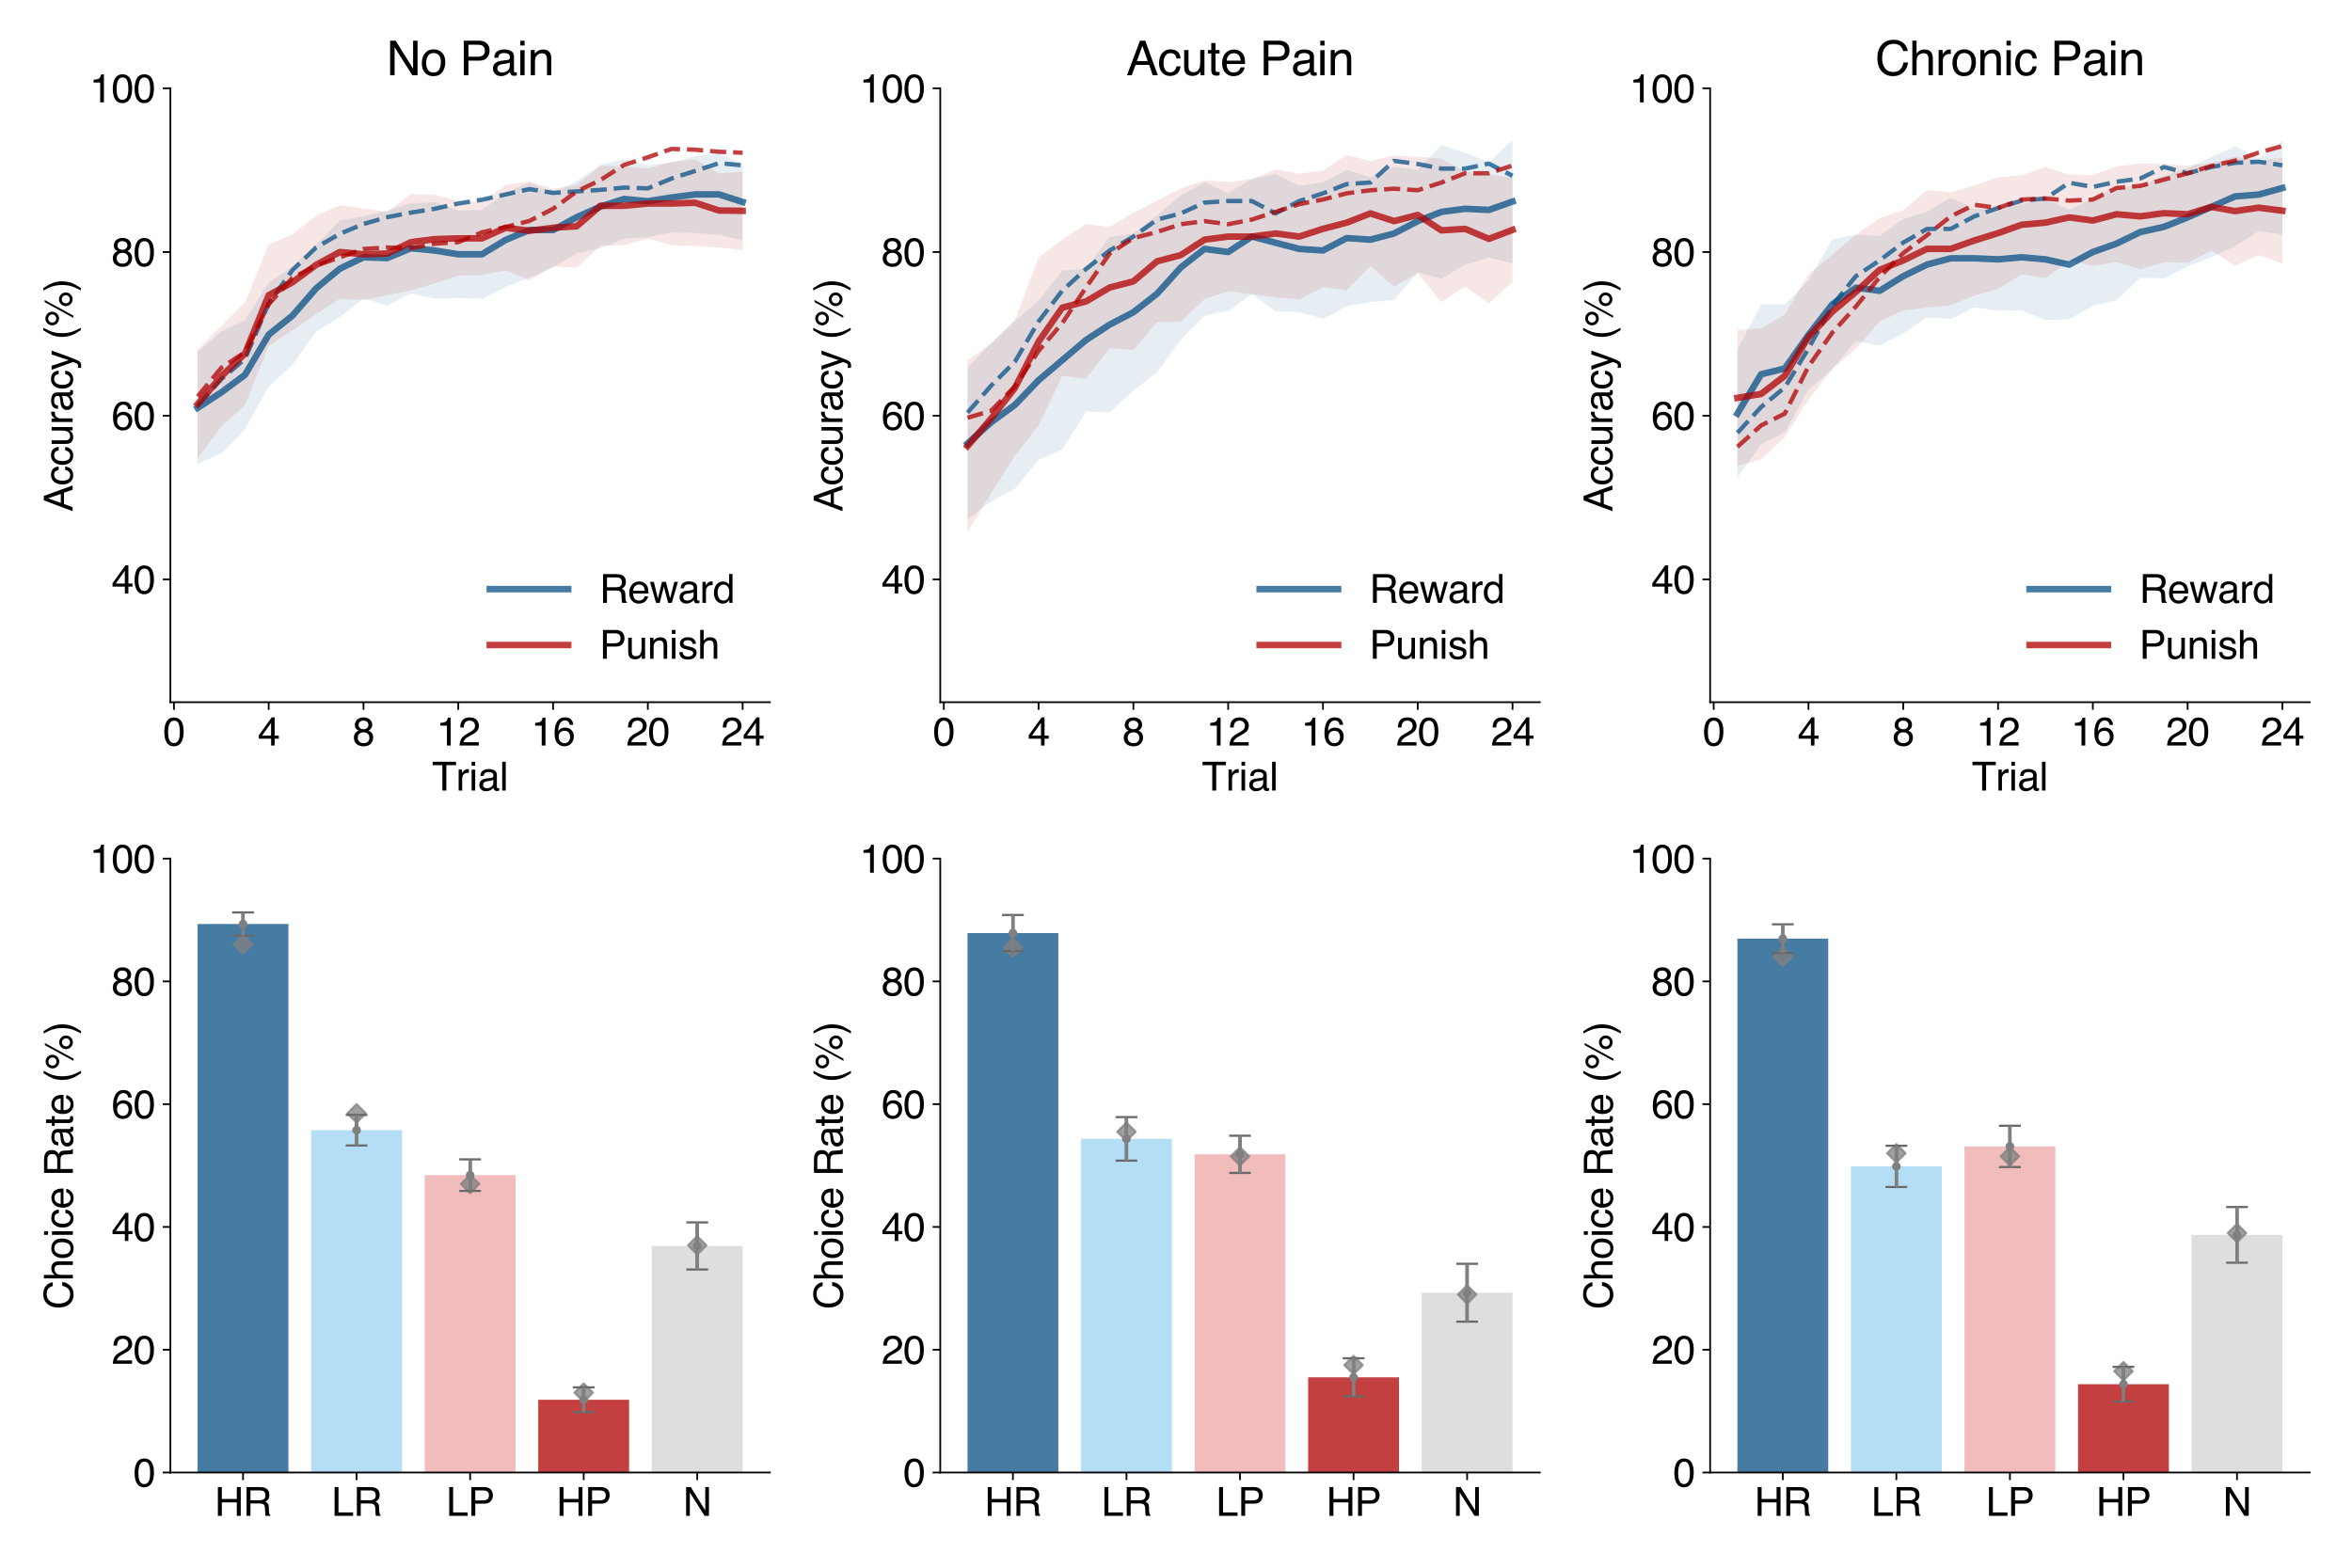<?xml version="1.0" encoding="utf-8" standalone="no"?>
<!DOCTYPE svg PUBLIC "-//W3C//DTD SVG 1.1//EN"
  "http://www.w3.org/Graphics/SVG/1.1/DTD/svg11.dtd">
<svg xmlns:xlink="http://www.w3.org/1999/xlink" width="1080pt" height="720pt" viewBox="0 0 1080 720" xmlns="http://www.w3.org/2000/svg" version="1.1">
 <defs>
  <style type="text/css">*{stroke-linejoin: round; stroke-linecap: butt}</style>
 </defs>
 <g id="figure_1">
  <g id="patch_1">
   <path d="M 0 720 
L 1080 720 
L 1080 0 
L 0 0 
z
" style="fill: #ffffff"/>
  </g>
  <g id="axes_1">
   <g id="patch_2">
    <path d="M 78.23 322.5 
L 353.52 322.5 
L 353.52 40.56 
L 78.23 40.56 
z
" style="fill: #ffffff"/>
   </g>
   <g id="PolyCollection_1">
    <path d="M 90.743 161.68 
L 90.743 212.983 
L 101.624 208.216 
L 112.505 197.205 
L 123.386 177.494 
L 134.267 167.689 
L 145.148 152.318 
L 156.029 145.596 
L 166.91 137.057 
L 177.791 140.359 
L 188.672 134.704 
L 199.553 137.22 
L 210.434 136.831 
L 221.316 137.186 
L 232.197 131.695 
L 243.078 127.48 
L 253.959 122.813 
L 264.84 116.262 
L 275.721 114.043 
L 286.602 109.611 
L 297.483 108.952 
L 308.364 106.762 
L 319.245 106.999 
L 330.126 107.929 
L 341.007 110.357 
L 341.007 75.185 
L 341.007 75.185 
L 330.126 70.651 
L 319.245 71.582 
L 308.364 74.604 
L 297.483 75.894 
L 286.602 73.147 
L 275.721 75.676 
L 264.84 83.203 
L 253.959 88.487 
L 243.078 83.819 
L 232.197 88.655 
L 221.316 96.391 
L 210.434 96.746 
L 199.553 92.876 
L 188.672 93.303 
L 177.791 96.698 
L 166.91 99.304 
L 156.029 101.207 
L 145.148 112.585 
L 134.267 122.275 
L 123.386 129.874 
L 112.505 147.059 
L 101.624 152.234 
L 90.743 161.68 
z
" clip-path="url(#p1c2c52efc0)" style="fill: #095086; fill-opacity: 0.1"/>
   </g>
   <g id="PolyCollection_2">
    <path d="M 90.743 160.685 
L 90.743 210.497 
L 101.624 195.839 
L 112.505 185.998 
L 123.386 158.836 
L 134.267 151.7 
L 145.148 144.27 
L 156.029 137.264 
L 166.91 137.848 
L 177.791 135.527 
L 188.672 133.351 
L 199.553 130.159 
L 210.434 126.642 
L 221.316 126.338 
L 232.197 124.213 
L 243.078 128.666 
L 253.959 122.455 
L 264.84 122.894 
L 275.721 112.886 
L 286.602 112.621 
L 297.483 109.546 
L 308.364 112.616 
L 319.245 113.006 
L 330.126 113.704 
L 341.007 114.815 
L 341.007 78.849 
L 341.007 78.849 
L 330.126 79.67 
L 319.245 73.233 
L 308.364 74.319 
L 297.483 77.388 
L 286.602 76.402 
L 275.721 76.137 
L 264.84 84.925 
L 253.959 86.756 
L 243.078 83.33 
L 232.197 84.998 
L 221.316 92.62 
L 210.434 92.316 
L 199.553 89.495 
L 188.672 89.087 
L 177.791 97.353 
L 166.91 95.728 
L 156.029 94.224 
L 145.148 99.052 
L 134.267 107.634 
L 123.386 112.332 
L 112.505 138.773 
L 101.624 149.817 
L 90.743 160.685 
z
" clip-path="url(#p1c2c52efc0)" style="fill: #b00000; fill-opacity: 0.1"/>
   </g>
   <g id="matplotlib.axis_1">
    <g id="xtick_1">
     <g id="line2d_1">
      <defs>
       <path id="m1fc50bfc98" d="M 0 0 
L 0 3.5 
" style="stroke: #000000; stroke-width: 0.8"/>
      </defs>
      <g>
       <use xlink:href="#m1fc50bfc98" x="79.862" y="322.5" style="stroke: #000000; stroke-width: 0.8"/>
      </g>
     </g>
     <g id="text_1">
      <!-- 0 -->
      <g transform="translate(74.857 342.412) scale(0.18 -0.18)">
       <defs>
        <path id="Helvetica-30" d="M 1731 4475 
Q 2600 4475 2988 3759 
Q 3288 3206 3288 2244 
Q 3288 1331 3016 734 
Q 2622 -122 1728 -122 
Q 922 -122 528 578 
Q 200 1163 200 2147 
Q 200 2909 397 3456 
Q 766 4475 1731 4475 
z
M 1725 391 
Q 2163 391 2422 778 
Q 2681 1166 2681 2222 
Q 2681 2984 2493 3476 
Q 2306 3969 1766 3969 
Q 1269 3969 1039 3501 
Q 809 3034 809 2125 
Q 809 1441 956 1025 
Q 1181 391 1725 391 
z
" transform="scale(0.016)"/>
       </defs>
       <use xlink:href="#Helvetica-30"/>
      </g>
     </g>
    </g>
    <g id="xtick_2">
     <g id="line2d_2">
      <g>
       <use xlink:href="#m1fc50bfc98" x="123.386" y="322.5" style="stroke: #000000; stroke-width: 0.8"/>
      </g>
     </g>
     <g id="text_2">
      <!-- 4 -->
      <g transform="translate(118.381 342.412) scale(0.18 -0.18)">
       <defs>
        <path id="Helvetica-34" d="M 2116 1584 
L 2116 3613 
L 681 1584 
L 2116 1584 
z
M 2125 0 
L 2125 1094 
L 163 1094 
L 163 1644 
L 2213 4488 
L 2688 4488 
L 2688 1584 
L 3347 1584 
L 3347 1094 
L 2688 1094 
L 2688 0 
L 2125 0 
z
" transform="scale(0.016)"/>
       </defs>
       <use xlink:href="#Helvetica-34"/>
      </g>
     </g>
    </g>
    <g id="xtick_3">
     <g id="line2d_3">
      <g>
       <use xlink:href="#m1fc50bfc98" x="166.91" y="322.5" style="stroke: #000000; stroke-width: 0.8"/>
      </g>
     </g>
     <g id="text_3">
      <!-- 8 -->
      <g transform="translate(161.906 342.412) scale(0.18 -0.18)">
       <defs>
        <path id="Helvetica-38" d="M 1741 2600 
Q 2113 2600 2322 2808 
Q 2531 3016 2531 3303 
Q 2531 3553 2331 3762 
Q 2131 3972 1722 3972 
Q 1316 3972 1134 3762 
Q 953 3553 953 3272 
Q 953 2956 1187 2778 
Q 1422 2600 1741 2600 
z
M 1775 384 
Q 2166 384 2423 595 
Q 2681 806 2681 1225 
Q 2681 1659 2415 1884 
Q 2150 2109 1734 2109 
Q 1331 2109 1076 1879 
Q 822 1650 822 1244 
Q 822 894 1055 639 
Q 1288 384 1775 384 
z
M 975 2384 
Q 741 2484 609 2619 
Q 363 2869 363 3269 
Q 363 3769 725 4128 
Q 1088 4488 1753 4488 
Q 2397 4488 2762 4148 
Q 3128 3809 3128 3356 
Q 3128 2938 2916 2678 
Q 2797 2531 2547 2391 
Q 2825 2263 2984 2097 
Q 3281 1784 3281 1284 
Q 3281 694 2884 283 
Q 2488 -128 1763 -128 
Q 1109 -128 657 226 
Q 206 581 206 1256 
Q 206 1653 400 1942 
Q 594 2231 975 2384 
z
" transform="scale(0.016)"/>
       </defs>
       <use xlink:href="#Helvetica-38"/>
      </g>
     </g>
    </g>
    <g id="xtick_4">
     <g id="line2d_4">
      <g>
       <use xlink:href="#m1fc50bfc98" x="210.434" y="322.5" style="stroke: #000000; stroke-width: 0.8"/>
      </g>
     </g>
     <g id="text_4">
      <!-- 12 -->
      <g transform="translate(200.425 342.412) scale(0.18 -0.18)">
       <defs>
        <path id="Helvetica-31" d="M 613 3169 
L 613 3600 
Q 1222 3659 1462 3798 
Q 1703 3938 1822 4456 
L 2266 4456 
L 2266 0 
L 1666 0 
L 1666 3169 
L 613 3169 
z
" transform="scale(0.016)"/>
        <path id="Helvetica-32" d="M 200 0 
Q 231 578 439 1006 
Q 647 1434 1250 1784 
L 1850 2131 
Q 2253 2366 2416 2531 
Q 2672 2791 2672 3125 
Q 2672 3516 2437 3745 
Q 2203 3975 1813 3975 
Q 1234 3975 1013 3538 
Q 894 3303 881 2888 
L 309 2888 
Q 319 3472 525 3841 
Q 891 4491 1816 4491 
Q 2584 4491 2939 4075 
Q 3294 3659 3294 3150 
Q 3294 2613 2916 2231 
Q 2697 2009 2131 1694 
L 1703 1456 
Q 1397 1288 1222 1134 
Q 909 863 828 531 
L 3272 531 
L 3272 0 
L 200 0 
z
" transform="scale(0.016)"/>
       </defs>
       <use xlink:href="#Helvetica-31"/>
       <use xlink:href="#Helvetica-32" x="55.615"/>
      </g>
     </g>
    </g>
    <g id="xtick_5">
     <g id="line2d_5">
      <g>
       <use xlink:href="#m1fc50bfc98" x="253.959" y="322.5" style="stroke: #000000; stroke-width: 0.8"/>
      </g>
     </g>
     <g id="text_5">
      <!-- 16 -->
      <g transform="translate(243.949 342.412) scale(0.18 -0.18)">
       <defs>
        <path id="Helvetica-36" d="M 1872 4494 
Q 2622 4494 2917 4105 
Q 3213 3716 3213 3303 
L 2656 3303 
Q 2606 3569 2497 3719 
Q 2294 4000 1881 4000 
Q 1409 4000 1131 3564 
Q 853 3128 822 2316 
Q 1016 2600 1309 2741 
Q 1578 2866 1909 2866 
Q 2472 2866 2890 2506 
Q 3309 2147 3309 1434 
Q 3309 825 2912 354 
Q 2516 -116 1781 -116 
Q 1153 -116 697 361 
Q 241 838 241 1966 
Q 241 2800 444 3381 
Q 834 4494 1872 4494 
z
M 1831 384 
Q 2275 384 2495 682 
Q 2716 981 2716 1388 
Q 2716 1731 2519 2042 
Q 2322 2353 1803 2353 
Q 1441 2353 1167 2112 
Q 894 1872 894 1388 
Q 894 963 1142 673 
Q 1391 384 1831 384 
z
" transform="scale(0.016)"/>
       </defs>
       <use xlink:href="#Helvetica-31"/>
       <use xlink:href="#Helvetica-36" x="55.615"/>
      </g>
     </g>
    </g>
    <g id="xtick_6">
     <g id="line2d_6">
      <g>
       <use xlink:href="#m1fc50bfc98" x="297.483" y="322.5" style="stroke: #000000; stroke-width: 0.8"/>
      </g>
     </g>
     <g id="text_6">
      <!-- 20 -->
      <g transform="translate(287.473 342.412) scale(0.18 -0.18)">
       <use xlink:href="#Helvetica-32"/>
       <use xlink:href="#Helvetica-30" x="55.615"/>
      </g>
     </g>
    </g>
    <g id="xtick_7">
     <g id="line2d_7">
      <g>
       <use xlink:href="#m1fc50bfc98" x="341.007" y="322.5" style="stroke: #000000; stroke-width: 0.8"/>
      </g>
     </g>
     <g id="text_7">
      <!-- 24 -->
      <g transform="translate(330.997 342.412) scale(0.18 -0.18)">
       <use xlink:href="#Helvetica-32"/>
       <use xlink:href="#Helvetica-34" x="55.615"/>
      </g>
     </g>
    </g>
    <g id="text_8">
     <!-- Trial -->
     <g transform="translate(198.377 363.076) scale(0.18 -0.18)">
      <defs>
       <path id="Helvetica-54" d="M 3828 4591 
L 3828 4044 
L 2281 4044 
L 2281 0 
L 1650 0 
L 1650 4044 
L 103 4044 
L 103 4591 
L 3828 4591 
z
" transform="scale(0.016)"/>
       <path id="Helvetica-72" d="M 428 3347 
L 963 3347 
L 963 2769 
Q 1028 2938 1284 3180 
Q 1541 3422 1875 3422 
Q 1891 3422 1928 3419 
Q 1966 3416 2056 3406 
L 2056 2813 
Q 2006 2822 1964 2825 
Q 1922 2828 1872 2828 
Q 1447 2828 1219 2554 
Q 991 2281 991 1925 
L 991 0 
L 428 0 
L 428 3347 
z
" transform="scale(0.016)"/>
       <path id="Helvetica-69" d="M 413 3331 
L 984 3331 
L 984 0 
L 413 0 
L 413 3331 
z
M 413 4591 
L 984 4591 
L 984 3953 
L 413 3953 
L 413 4591 
z
" transform="scale(0.016)"/>
       <path id="Helvetica-61" d="M 844 891 
Q 844 647 1022 506 
Q 1200 366 1444 366 
Q 1741 366 2019 503 
Q 2488 731 2488 1250 
L 2488 1703 
Q 2384 1638 2221 1594 
Q 2059 1550 1903 1531 
L 1563 1488 
Q 1256 1447 1103 1359 
Q 844 1213 844 891 
z
M 2206 2028 
Q 2400 2053 2466 2191 
Q 2503 2266 2503 2406 
Q 2503 2694 2298 2823 
Q 2094 2953 1713 2953 
Q 1272 2953 1088 2716 
Q 984 2584 953 2325 
L 428 2325 
Q 444 2944 830 3186 
Q 1216 3428 1725 3428 
Q 2316 3428 2684 3203 
Q 3050 2978 3050 2503 
L 3050 575 
Q 3050 488 3086 434 
Q 3122 381 3238 381 
Q 3275 381 3322 386 
Q 3369 391 3422 400 
L 3422 -16 
Q 3291 -53 3222 -62 
Q 3153 -72 3034 -72 
Q 2744 -72 2613 134 
Q 2544 244 2516 444 
Q 2344 219 2022 53 
Q 1700 -113 1313 -113 
Q 847 -113 551 170 
Q 256 453 256 878 
Q 256 1344 547 1600 
Q 838 1856 1309 1916 
L 2206 2028 
z
M 1741 3428 
L 1741 3428 
z
" transform="scale(0.016)"/>
       <path id="Helvetica-6c" d="M 428 4591 
L 991 4591 
L 991 0 
L 428 0 
L 428 4591 
z
" transform="scale(0.016)"/>
      </defs>
      <use xlink:href="#Helvetica-54"/>
      <use xlink:href="#Helvetica-72" x="61.084"/>
      <use xlink:href="#Helvetica-69" x="94.385"/>
      <use xlink:href="#Helvetica-61" x="116.602"/>
      <use xlink:href="#Helvetica-6c" x="172.217"/>
     </g>
    </g>
   </g>
   <g id="matplotlib.axis_2">
    <g id="ytick_1">
     <g id="line2d_8">
      <defs>
       <path id="m487f73998d" d="M 0 0 
L -3.5 0 
" style="stroke: #000000; stroke-width: 0.8"/>
      </defs>
      <g>
       <use xlink:href="#m487f73998d" x="78.23" y="266.112" style="stroke: #000000; stroke-width: 0.8"/>
      </g>
     </g>
     <g id="text_9">
      <!-- 40 -->
      <g transform="translate(51.211 272.568) scale(0.18 -0.18)">
       <use xlink:href="#Helvetica-34"/>
       <use xlink:href="#Helvetica-30" x="55.615"/>
      </g>
     </g>
    </g>
    <g id="ytick_2">
     <g id="line2d_9">
      <g>
       <use xlink:href="#m487f73998d" x="78.23" y="190.928" style="stroke: #000000; stroke-width: 0.8"/>
      </g>
     </g>
     <g id="text_10">
      <!-- 60 -->
      <g transform="translate(51.211 197.384) scale(0.18 -0.18)">
       <use xlink:href="#Helvetica-36"/>
       <use xlink:href="#Helvetica-30" x="55.615"/>
      </g>
     </g>
    </g>
    <g id="ytick_3">
     <g id="line2d_10">
      <g>
       <use xlink:href="#m487f73998d" x="78.23" y="115.744" style="stroke: #000000; stroke-width: 0.8"/>
      </g>
     </g>
     <g id="text_11">
      <!-- 80 -->
      <g transform="translate(51.211 122.2) scale(0.18 -0.18)">
       <use xlink:href="#Helvetica-38"/>
       <use xlink:href="#Helvetica-30" x="55.615"/>
      </g>
     </g>
    </g>
    <g id="ytick_4">
     <g id="line2d_11">
      <g>
       <use xlink:href="#m487f73998d" x="78.23" y="40.56" style="stroke: #000000; stroke-width: 0.8"/>
      </g>
     </g>
     <g id="text_12">
      <!-- 100 -->
      <g transform="translate(41.201 47.016) scale(0.18 -0.18)">
       <use xlink:href="#Helvetica-31"/>
       <use xlink:href="#Helvetica-30" x="55.615"/>
       <use xlink:href="#Helvetica-30" x="111.23"/>
      </g>
     </g>
    </g>
    <g id="text_13">
     <!-- Accuracy (%) -->
     <g transform="translate(33.342 235.036) rotate(-90) scale(0.18 -0.18)">
      <defs>
       <path id="Helvetica-41" d="M 2844 1881 
L 2147 3909 
L 1406 1881 
L 2844 1881 
z
M 1822 4591 
L 2525 4591 
L 4191 0 
L 3509 0 
L 3044 1375 
L 1228 1375 
L 731 0 
L 94 0 
L 1822 4591 
z
M 2144 4591 
L 2144 4591 
z
" transform="scale(0.016)"/>
       <path id="Helvetica-63" d="M 1703 3444 
Q 2269 3444 2623 3169 
Q 2978 2894 3050 2222 
L 2503 2222 
Q 2453 2531 2275 2736 
Q 2097 2941 1703 2941 
Q 1166 2941 934 2416 
Q 784 2075 784 1575 
Q 784 1072 996 728 
Q 1209 384 1666 384 
Q 2016 384 2220 598 
Q 2425 813 2503 1184 
L 3050 1184 
Q 2956 519 2581 211 
Q 2206 -97 1622 -97 
Q 966 -97 575 383 
Q 184 863 184 1581 
Q 184 2463 612 2953 
Q 1041 3444 1703 3444 
z
M 1616 3428 
L 1616 3428 
z
" transform="scale(0.016)"/>
       <path id="Helvetica-75" d="M 975 3347 
L 975 1125 
Q 975 869 1056 706 
Q 1206 406 1616 406 
Q 2203 406 2416 931 
Q 2531 1213 2531 1703 
L 2531 3347 
L 3094 3347 
L 3094 0 
L 2563 0 
L 2569 494 
Q 2459 303 2297 172 
Q 1975 -91 1516 -91 
Q 800 -91 541 388 
Q 400 644 400 1072 
L 400 3347 
L 975 3347 
z
M 1747 3428 
L 1747 3428 
z
" transform="scale(0.016)"/>
       <path id="Helvetica-79" d="M 2503 3347 
L 3125 3347 
Q 3006 3025 2597 1878 
Q 2291 1016 2084 472 
Q 1597 -809 1397 -1090 
Q 1197 -1372 709 -1372 
Q 591 -1372 527 -1362 
Q 463 -1353 369 -1328 
L 369 -816 
Q 516 -856 581 -865 
Q 647 -875 697 -875 
Q 853 -875 926 -823 
Q 1000 -772 1050 -697 
Q 1066 -672 1162 -440 
Q 1259 -209 1303 -97 
L 66 3347 
L 703 3347 
L 1600 622 
L 2503 3347 
z
M 1597 3428 
L 1597 3428 
z
" transform="scale(0.016)"/>
       <path id="Helvetica-20" transform="scale(0.016)"/>
       <path id="Helvetica-28" d="M 1894 4666 
Q 1403 3713 1256 3263 
Q 1034 2578 1034 1681 
Q 1034 775 1288 25 
Q 1444 -438 1903 -1306 
L 1525 -1306 
Q 1069 -594 959 -397 
Q 850 -200 722 138 
Q 547 600 478 1125 
Q 444 1397 444 1644 
Q 444 2569 734 3291 
Q 919 3750 1503 4666 
L 1894 4666 
z
" transform="scale(0.016)"/>
       <path id="Helvetica-25" d="M 4363 2175 
Q 4813 2175 5131 1856 
Q 5450 1538 5450 1088 
Q 5450 638 5131 319 
Q 4813 0 4363 0 
Q 3909 0 3590 319 
Q 3272 638 3272 1088 
Q 3272 1538 3590 1856 
Q 3909 2175 4363 2175 
z
M 3909 4456 
L 4256 4456 
L 1753 -119 
L 1406 -119 
L 3909 4456 
z
M 1294 2606 
Q 1563 2606 1752 2795 
Q 1941 2984 1941 3250 
Q 1941 3516 1752 3705 
Q 1563 3894 1294 3894 
Q 1028 3894 839 3706 
Q 650 3519 650 3250 
Q 650 2984 839 2795 
Q 1028 2606 1294 2606 
z
M 1294 4341 
Q 1747 4341 2065 4020 
Q 2384 3700 2384 3250 
Q 2384 2800 2065 2481 
Q 1747 2163 1294 2163 
Q 844 2163 525 2481 
Q 206 2800 206 3250 
Q 206 3700 525 4020 
Q 844 4341 1294 4341 
z
M 4363 444 
Q 4628 444 4817 633 
Q 5006 822 5006 1088 
Q 5006 1353 4817 1542 
Q 4628 1731 4363 1731 
Q 4094 1731 3905 1542 
Q 3716 1353 3716 1088 
Q 3716 822 3905 633 
Q 4094 444 4363 444 
z
" transform="scale(0.016)"/>
       <path id="Helvetica-29" d="M 222 -1306 
Q 719 -338 863 106 
Q 1081 778 1081 1681 
Q 1081 2584 828 3334 
Q 672 3797 213 4666 
L 591 4666 
Q 1072 3897 1173 3717 
Q 1275 3538 1394 3222 
Q 1544 2831 1608 2450 
Q 1672 2069 1672 1716 
Q 1672 791 1378 66 
Q 1194 -400 613 -1306 
L 222 -1306 
z
" transform="scale(0.016)"/>
      </defs>
      <use xlink:href="#Helvetica-41"/>
      <use xlink:href="#Helvetica-63" x="66.699"/>
      <use xlink:href="#Helvetica-63" x="116.699"/>
      <use xlink:href="#Helvetica-75" x="166.699"/>
      <use xlink:href="#Helvetica-72" x="222.314"/>
      <use xlink:href="#Helvetica-61" x="255.615"/>
      <use xlink:href="#Helvetica-63" x="311.23"/>
      <use xlink:href="#Helvetica-79" x="361.23"/>
      <use xlink:href="#Helvetica-20" x="411.23"/>
      <use xlink:href="#Helvetica-28" x="439.014"/>
      <use xlink:href="#Helvetica-25" x="472.314"/>
      <use xlink:href="#Helvetica-29" x="561.23"/>
     </g>
    </g>
   </g>
   <g id="line2d_12">
    <path d="M 90.743 187.331 
L 101.624 180.225 
L 112.505 172.132 
L 123.386 153.684 
L 134.267 144.982 
L 145.148 132.452 
L 156.029 123.402 
L 166.91 118.181 
L 177.791 118.529 
L 188.672 114.004 
L 199.553 115.048 
L 210.434 116.788 
L 221.316 116.788 
L 232.197 110.175 
L 243.078 105.65 
L 253.959 105.65 
L 264.84 99.733 
L 275.721 94.86 
L 286.602 91.379 
L 297.483 92.423 
L 308.364 90.683 
L 319.245 89.29 
L 330.126 89.29 
L 341.007 92.771 
" clip-path="url(#p1c2c52efc0)" style="fill: none; stroke: #095086; stroke-opacity: 0.75; stroke-width: 3; stroke-linecap: square"/>
   </g>
   <g id="line2d_13">
    <path d="M 90.743 186.171 
L 101.624 174.133 
L 112.505 164.822 
L 123.386 139.413 
L 134.267 124.098 
L 145.148 113.656 
L 156.029 107.39 
L 166.91 102.865 
L 177.791 99.733 
L 188.672 97.644 
L 199.553 95.904 
L 210.434 93.467 
L 221.316 91.727 
L 232.197 89.29 
L 243.078 86.854 
L 253.959 88.594 
L 264.84 87.898 
L 275.721 87.202 
L 286.602 86.158 
L 297.483 86.506 
L 308.364 81.981 
L 319.245 78.5 
L 330.126 74.932 
L 341.007 75.948 
" clip-path="url(#p1c2c52efc0)" style="fill: none; stroke-dasharray: 7.4,3.2; stroke-dashoffset: 0; stroke: #095086; stroke-opacity: 0.75; stroke-width: 2"/>
   </g>
   <g id="line2d_14">
    <path d="M 90.743 185.591 
L 101.624 172.828 
L 112.505 162.386 
L 123.386 135.584 
L 134.267 129.667 
L 145.148 121.661 
L 156.029 115.744 
L 166.91 116.788 
L 177.791 116.44 
L 188.672 111.219 
L 199.553 109.827 
L 210.434 109.479 
L 221.316 109.479 
L 232.197 104.606 
L 243.078 105.998 
L 253.959 104.606 
L 264.84 103.909 
L 275.721 94.511 
L 286.602 94.511 
L 297.483 93.467 
L 308.364 93.467 
L 319.245 93.119 
L 330.126 96.687 
L 341.007 96.832 
" clip-path="url(#p1c2c52efc0)" style="fill: none; stroke: #b00000; stroke-opacity: 0.75; stroke-width: 3; stroke-linecap: square"/>
   </g>
   <g id="line2d_15">
    <path d="M 90.743 182.11 
L 101.624 168.912 
L 112.505 161.69 
L 123.386 139.761 
L 134.267 127.579 
L 145.148 122.009 
L 156.029 118.181 
L 166.91 114.352 
L 177.791 113.656 
L 188.672 114.004 
L 199.553 111.915 
L 210.434 111.219 
L 221.316 106.694 
L 232.197 104.258 
L 243.078 101.473 
L 253.959 95.904 
L 264.84 87.898 
L 275.721 82.677 
L 286.602 75.715 
L 297.483 72.235 
L 308.364 68.406 
L 319.245 68.754 
L 330.126 69.711 
L 341.007 70.146 
" clip-path="url(#p1c2c52efc0)" style="fill: none; stroke-dasharray: 7.4,3.2; stroke-dashoffset: 0; stroke: #b00000; stroke-opacity: 0.75; stroke-width: 2"/>
   </g>
   <g id="patch_3">
    <path d="M 78.23 322.5 
L 78.23 40.56 
" style="fill: none; stroke: #000000; stroke-width: 0.8; stroke-linejoin: miter; stroke-linecap: square"/>
   </g>
   <g id="patch_4">
    <path d="M 78.23 322.5 
L 353.52 322.5 
" style="fill: none; stroke: #000000; stroke-width: 0.8; stroke-linejoin: miter; stroke-linecap: square"/>
   </g>
   <g id="text_14">
    <!-- No Pain -->
    <g transform="translate(177.454 34.56) scale(0.216 -0.216)">
     <defs>
      <path id="Helvetica-4e" d="M 488 4591 
L 1222 4591 
L 3541 872 
L 3541 4591 
L 4131 4591 
L 4131 0 
L 3434 0 
L 1081 3716 
L 1081 0 
L 488 0 
L 488 4591 
z
M 2269 4591 
L 2269 4591 
z
" transform="scale(0.016)"/>
      <path id="Helvetica-6f" d="M 1741 363 
Q 2300 363 2508 786 
Q 2716 1209 2716 1728 
Q 2716 2197 2566 2491 
Q 2328 2953 1747 2953 
Q 1231 2953 997 2559 
Q 763 2166 763 1609 
Q 763 1075 997 719 
Q 1231 363 1741 363 
z
M 1763 3444 
Q 2409 3444 2856 3012 
Q 3303 2581 3303 1744 
Q 3303 934 2909 406 
Q 2516 -122 1688 -122 
Q 997 -122 590 345 
Q 184 813 184 1600 
Q 184 2444 612 2944 
Q 1041 3444 1763 3444 
z
M 1744 3428 
L 1744 3428 
z
" transform="scale(0.016)"/>
      <path id="Helvetica-50" d="M 547 4591 
L 2613 4591 
Q 3225 4591 3600 4245 
Q 3975 3900 3975 3275 
Q 3975 2738 3640 2339 
Q 3306 1941 2613 1941 
L 1169 1941 
L 1169 0 
L 547 0 
L 547 4591 
z
M 3347 3272 
Q 3347 3778 2972 3959 
Q 2766 4056 2406 4056 
L 1169 4056 
L 1169 2466 
L 2406 2466 
Q 2825 2466 3086 2644 
Q 3347 2822 3347 3272 
z
" transform="scale(0.016)"/>
      <path id="Helvetica-6e" d="M 413 3347 
L 947 3347 
L 947 2872 
Q 1184 3166 1450 3294 
Q 1716 3422 2041 3422 
Q 2753 3422 3003 2925 
Q 3141 2653 3141 2147 
L 3141 0 
L 2569 0 
L 2569 2109 
Q 2569 2416 2478 2603 
Q 2328 2916 1934 2916 
Q 1734 2916 1606 2875 
Q 1375 2806 1200 2600 
Q 1059 2434 1017 2257 
Q 975 2081 975 1753 
L 975 0 
L 413 0 
L 413 3347 
z
M 1734 3428 
L 1734 3428 
z
" transform="scale(0.016)"/>
     </defs>
     <use xlink:href="#Helvetica-4e"/>
     <use xlink:href="#Helvetica-6f" x="72.217"/>
     <use xlink:href="#Helvetica-20" x="127.832"/>
     <use xlink:href="#Helvetica-50" x="155.615"/>
     <use xlink:href="#Helvetica-61" x="222.314"/>
     <use xlink:href="#Helvetica-69" x="277.93"/>
     <use xlink:href="#Helvetica-6e" x="300.146"/>
    </g>
   </g>
   <g id="legend_1">
    <g id="line2d_16">
     <path d="M 224.899 270.584 
L 242.899 270.584 
L 260.899 270.584 
" style="fill: none; stroke: #095086; stroke-opacity: 0.75; stroke-width: 3; stroke-linecap: square"/>
    </g>
    <g id="text_15">
     <!-- Reward -->
     <g transform="translate(275.299 276.884) scale(0.18 -0.18)">
      <defs>
       <path id="Helvetica-52" d="M 2622 2488 
Q 3059 2488 3314 2663 
Q 3569 2838 3569 3294 
Q 3569 3784 3213 3963 
Q 3022 4056 2703 4056 
L 1184 4056 
L 1184 2488 
L 2622 2488 
z
M 563 4591 
L 2688 4591 
Q 3213 4591 3553 4438 
Q 4200 4144 4200 3353 
Q 4200 2941 4029 2678 
Q 3859 2416 3553 2256 
Q 3822 2147 3958 1969 
Q 4094 1791 4109 1391 
L 4131 775 
Q 4141 513 4175 384 
Q 4231 166 4375 103 
L 4375 0 
L 3613 0 
Q 3581 59 3562 153 
Q 3544 247 3531 516 
L 3494 1281 
Q 3472 1731 3159 1884 
Q 2981 1969 2600 1969 
L 1184 1969 
L 1184 0 
L 563 0 
L 563 4591 
z
" transform="scale(0.016)"/>
       <path id="Helvetica-65" d="M 1806 3422 
Q 2163 3422 2497 3255 
Q 2831 3088 3006 2822 
Q 3175 2569 3231 2231 
Q 3281 2000 3281 1494 
L 828 1494 
Q 844 984 1069 676 
Q 1294 369 1766 369 
Q 2206 369 2469 659 
Q 2619 828 2681 1050 
L 3234 1050 
Q 3213 866 3089 639 
Q 2966 413 2813 269 
Q 2556 19 2178 -69 
Q 1975 -119 1719 -119 
Q 1094 -119 659 336 
Q 225 791 225 1609 
Q 225 2416 662 2919 
Q 1100 3422 1806 3422 
z
M 2703 1941 
Q 2669 2306 2544 2525 
Q 2313 2931 1772 2931 
Q 1384 2931 1121 2651 
Q 859 2372 844 1941 
L 2703 1941 
z
M 1753 3428 
L 1753 3428 
z
" transform="scale(0.016)"/>
       <path id="Helvetica-77" d="M 672 3347 
L 1316 709 
L 1969 3347 
L 2600 3347 
L 3256 725 
L 3941 3347 
L 4503 3347 
L 3531 0 
L 2947 0 
L 2266 2591 
L 1606 0 
L 1022 0 
L 56 3347 
L 672 3347 
z
" transform="scale(0.016)"/>
       <path id="Helvetica-64" d="M 769 1634 
Q 769 1097 997 734 
Q 1225 372 1728 372 
Q 2119 372 2370 708 
Q 2622 1044 2622 1672 
Q 2622 2306 2362 2611 
Q 2103 2916 1722 2916 
Q 1297 2916 1033 2591 
Q 769 2266 769 1634 
z
M 1616 3406 
Q 2000 3406 2259 3244 
Q 2409 3150 2600 2916 
L 2600 4606 
L 3141 4606 
L 3141 0 
L 2634 0 
L 2634 466 
Q 2438 156 2169 18 
Q 1900 -119 1553 -119 
Q 994 -119 584 351 
Q 175 822 175 1603 
Q 175 2334 548 2870 
Q 922 3406 1616 3406 
z
" transform="scale(0.016)"/>
      </defs>
      <use xlink:href="#Helvetica-52"/>
      <use xlink:href="#Helvetica-65" x="72.217"/>
      <use xlink:href="#Helvetica-77" x="127.832"/>
      <use xlink:href="#Helvetica-61" x="200.049"/>
      <use xlink:href="#Helvetica-72" x="255.664"/>
      <use xlink:href="#Helvetica-64" x="288.965"/>
     </g>
    </g>
    <g id="line2d_17">
     <path d="M 224.899 296.248 
L 242.899 296.248 
L 260.899 296.248 
" style="fill: none; stroke: #b00000; stroke-opacity: 0.75; stroke-width: 3; stroke-linecap: square"/>
    </g>
    <g id="text_16">
     <!-- Punish -->
     <g transform="translate(275.299 302.548) scale(0.18 -0.18)">
      <defs>
       <path id="Helvetica-73" d="M 747 1050 
Q 772 769 888 619 
Q 1100 347 1625 347 
Q 1938 347 2175 483 
Q 2413 619 2413 903 
Q 2413 1119 2222 1231 
Q 2100 1300 1741 1391 
L 1294 1503 
Q 866 1609 663 1741 
Q 300 1969 300 2372 
Q 300 2847 642 3140 
Q 984 3434 1563 3434 
Q 2319 3434 2653 2991 
Q 2863 2709 2856 2384 
L 2325 2384 
Q 2309 2575 2191 2731 
Q 1997 2953 1519 2953 
Q 1200 2953 1036 2831 
Q 872 2709 872 2509 
Q 872 2291 1088 2159 
Q 1213 2081 1456 2022 
L 1828 1931 
Q 2434 1784 2641 1647 
Q 2969 1431 2969 969 
Q 2969 522 2630 197 
Q 2291 -128 1597 -128 
Q 850 -128 539 211 
Q 228 550 206 1050 
L 747 1050 
z
M 1578 3428 
L 1578 3428 
z
" transform="scale(0.016)"/>
       <path id="Helvetica-68" d="M 413 4606 
L 975 4606 
L 975 2894 
Q 1175 3147 1334 3250 
Q 1606 3428 2013 3428 
Q 2741 3428 3000 2919 
Q 3141 2641 3141 2147 
L 3141 0 
L 2563 0 
L 2563 2109 
Q 2563 2478 2469 2650 
Q 2316 2925 1894 2925 
Q 1544 2925 1259 2684 
Q 975 2444 975 1775 
L 975 0 
L 413 0 
L 413 4606 
z
" transform="scale(0.016)"/>
      </defs>
      <use xlink:href="#Helvetica-50"/>
      <use xlink:href="#Helvetica-75" x="66.699"/>
      <use xlink:href="#Helvetica-6e" x="122.314"/>
      <use xlink:href="#Helvetica-69" x="177.93"/>
      <use xlink:href="#Helvetica-73" x="200.146"/>
      <use xlink:href="#Helvetica-68" x="250.146"/>
     </g>
    </g>
   </g>
  </g>
  <g id="axes_2">
   <g id="patch_5">
    <path d="M 431.75 322.5 
L 707.04 322.5 
L 707.04 40.56 
L 431.75 40.56 
z
" style="fill: #ffffff"/>
   </g>
   <g id="PolyCollection_3">
    <path d="M 444.263 169 
L 444.263 238.39 
L 455.144 230.363 
L 466.025 224.464 
L 476.906 211.169 
L 487.787 206.465 
L 498.668 188.993 
L 509.549 189.433 
L 520.43 179.423 
L 531.311 170.966 
L 542.192 155.864 
L 553.073 144.966 
L 563.954 142.806 
L 574.836 135.095 
L 585.717 143.006 
L 596.598 143.333 
L 607.479 146.367 
L 618.36 140.693 
L 629.241 138.706 
L 640.122 137.873 
L 651.003 125.119 
L 661.884 127.943 
L 672.765 121.543 
L 683.646 118.306 
L 694.527 120.903 
L 694.527 64.246 
L 694.527 64.246 
L 683.646 74.526 
L 672.765 70.226 
L 661.884 66.662 
L 651.003 77.997 
L 640.122 76.592 
L 629.241 81.434 
L 618.36 78.028 
L 607.479 83.703 
L 596.598 85.318 
L 585.717 79.97 
L 574.836 82.208 
L 563.954 88.682 
L 553.073 83.685 
L 542.192 89.81 
L 531.311 98.823 
L 520.43 107.389 
L 509.549 108.727 
L 498.668 123.353 
L 487.787 124.323 
L 476.906 138.06 
L 466.025 147.463 
L 455.144 157.522 
L 444.263 169 
z
" clip-path="url(#p05aad99f91)" style="fill: #095086; fill-opacity: 0.1"/>
   </g>
   <g id="PolyCollection_4">
    <path d="M 444.263 165.452 
L 444.263 244.303 
L 455.144 226.469 
L 466.025 209.368 
L 476.906 195.358 
L 487.787 172.61 
L 498.668 173.968 
L 509.549 159.9 
L 520.43 160.738 
L 531.311 147.843 
L 542.192 147.803 
L 553.073 137.383 
L 563.954 133.734 
L 574.836 135.095 
L 585.717 136.574 
L 596.598 137.558 
L 607.479 131.878 
L 618.36 133.319 
L 629.241 122.145 
L 640.122 131.654 
L 651.003 125.421 
L 661.884 138.752 
L 672.765 131.548 
L 683.646 139.222 
L 694.527 129.589 
L 694.527 81.566 
L 694.527 81.566 
L 683.646 80.208 
L 672.765 78.661 
L 661.884 72.876 
L 651.003 72.021 
L 640.122 71.463 
L 629.241 73.879 
L 618.36 71.217 
L 607.479 78.332 
L 596.598 79.744 
L 585.717 77.891 
L 574.836 82.208 
L 563.954 83.568 
L 553.073 82.756 
L 542.192 86.522 
L 531.311 92.157 
L 520.43 97.702 
L 509.549 104.215 
L 498.668 102.914 
L 487.787 109.946 
L 476.906 118.407 
L 466.025 146.953 
L 455.144 157.869 
L 444.263 165.452 
z
" clip-path="url(#p05aad99f91)" style="fill: #b00000; fill-opacity: 0.1"/>
   </g>
   <g id="matplotlib.axis_3">
    <g id="xtick_8">
     <g id="line2d_18">
      <g>
       <use xlink:href="#m1fc50bfc98" x="433.382" y="322.5" style="stroke: #000000; stroke-width: 0.8"/>
      </g>
     </g>
     <g id="text_17">
      <!-- 0 -->
      <g transform="translate(428.377 342.412) scale(0.18 -0.18)">
       <use xlink:href="#Helvetica-30"/>
      </g>
     </g>
    </g>
    <g id="xtick_9">
     <g id="line2d_19">
      <g>
       <use xlink:href="#m1fc50bfc98" x="476.906" y="322.5" style="stroke: #000000; stroke-width: 0.8"/>
      </g>
     </g>
     <g id="text_18">
      <!-- 4 -->
      <g transform="translate(471.901 342.412) scale(0.18 -0.18)">
       <use xlink:href="#Helvetica-34"/>
      </g>
     </g>
    </g>
    <g id="xtick_10">
     <g id="line2d_20">
      <g>
       <use xlink:href="#m1fc50bfc98" x="520.43" y="322.5" style="stroke: #000000; stroke-width: 0.8"/>
      </g>
     </g>
     <g id="text_19">
      <!-- 8 -->
      <g transform="translate(515.426 342.412) scale(0.18 -0.18)">
       <use xlink:href="#Helvetica-38"/>
      </g>
     </g>
    </g>
    <g id="xtick_11">
     <g id="line2d_21">
      <g>
       <use xlink:href="#m1fc50bfc98" x="563.954" y="322.5" style="stroke: #000000; stroke-width: 0.8"/>
      </g>
     </g>
     <g id="text_20">
      <!-- 12 -->
      <g transform="translate(553.945 342.412) scale(0.18 -0.18)">
       <use xlink:href="#Helvetica-31"/>
       <use xlink:href="#Helvetica-32" x="55.615"/>
      </g>
     </g>
    </g>
    <g id="xtick_12">
     <g id="line2d_22">
      <g>
       <use xlink:href="#m1fc50bfc98" x="607.479" y="322.5" style="stroke: #000000; stroke-width: 0.8"/>
      </g>
     </g>
     <g id="text_21">
      <!-- 16 -->
      <g transform="translate(597.469 342.412) scale(0.18 -0.18)">
       <use xlink:href="#Helvetica-31"/>
       <use xlink:href="#Helvetica-36" x="55.615"/>
      </g>
     </g>
    </g>
    <g id="xtick_13">
     <g id="line2d_23">
      <g>
       <use xlink:href="#m1fc50bfc98" x="651.003" y="322.5" style="stroke: #000000; stroke-width: 0.8"/>
      </g>
     </g>
     <g id="text_22">
      <!-- 20 -->
      <g transform="translate(640.993 342.412) scale(0.18 -0.18)">
       <use xlink:href="#Helvetica-32"/>
       <use xlink:href="#Helvetica-30" x="55.615"/>
      </g>
     </g>
    </g>
    <g id="xtick_14">
     <g id="line2d_24">
      <g>
       <use xlink:href="#m1fc50bfc98" x="694.527" y="322.5" style="stroke: #000000; stroke-width: 0.8"/>
      </g>
     </g>
     <g id="text_23">
      <!-- 24 -->
      <g transform="translate(684.517 342.412) scale(0.18 -0.18)">
       <use xlink:href="#Helvetica-32"/>
       <use xlink:href="#Helvetica-34" x="55.615"/>
      </g>
     </g>
    </g>
    <g id="text_24">
     <!-- Trial -->
     <g transform="translate(551.897 363.076) scale(0.18 -0.18)">
      <use xlink:href="#Helvetica-54"/>
      <use xlink:href="#Helvetica-72" x="61.084"/>
      <use xlink:href="#Helvetica-69" x="94.385"/>
      <use xlink:href="#Helvetica-61" x="116.602"/>
      <use xlink:href="#Helvetica-6c" x="172.217"/>
     </g>
    </g>
   </g>
   <g id="matplotlib.axis_4">
    <g id="ytick_5">
     <g id="line2d_25">
      <g>
       <use xlink:href="#m487f73998d" x="431.75" y="266.112" style="stroke: #000000; stroke-width: 0.8"/>
      </g>
     </g>
     <g id="text_25">
      <!-- 40 -->
      <g transform="translate(404.731 272.568) scale(0.18 -0.18)">
       <use xlink:href="#Helvetica-34"/>
       <use xlink:href="#Helvetica-30" x="55.615"/>
      </g>
     </g>
    </g>
    <g id="ytick_6">
     <g id="line2d_26">
      <g>
       <use xlink:href="#m487f73998d" x="431.75" y="190.928" style="stroke: #000000; stroke-width: 0.8"/>
      </g>
     </g>
     <g id="text_26">
      <!-- 60 -->
      <g transform="translate(404.731 197.384) scale(0.18 -0.18)">
       <use xlink:href="#Helvetica-36"/>
       <use xlink:href="#Helvetica-30" x="55.615"/>
      </g>
     </g>
    </g>
    <g id="ytick_7">
     <g id="line2d_27">
      <g>
       <use xlink:href="#m487f73998d" x="431.75" y="115.744" style="stroke: #000000; stroke-width: 0.8"/>
      </g>
     </g>
     <g id="text_27">
      <!-- 80 -->
      <g transform="translate(404.731 122.2) scale(0.18 -0.18)">
       <use xlink:href="#Helvetica-38"/>
       <use xlink:href="#Helvetica-30" x="55.615"/>
      </g>
     </g>
    </g>
    <g id="ytick_8">
     <g id="line2d_28">
      <g>
       <use xlink:href="#m487f73998d" x="431.75" y="40.56" style="stroke: #000000; stroke-width: 0.8"/>
      </g>
     </g>
     <g id="text_28">
      <!-- 100 -->
      <g transform="translate(394.721 47.016) scale(0.18 -0.18)">
       <use xlink:href="#Helvetica-31"/>
       <use xlink:href="#Helvetica-30" x="55.615"/>
       <use xlink:href="#Helvetica-30" x="111.23"/>
      </g>
     </g>
    </g>
    <g id="text_29">
     <!-- Accuracy (%) -->
     <g transform="translate(386.862 235.036) rotate(-90) scale(0.18 -0.18)">
      <use xlink:href="#Helvetica-41"/>
      <use xlink:href="#Helvetica-63" x="66.699"/>
      <use xlink:href="#Helvetica-63" x="116.699"/>
      <use xlink:href="#Helvetica-75" x="166.699"/>
      <use xlink:href="#Helvetica-72" x="222.314"/>
      <use xlink:href="#Helvetica-61" x="255.615"/>
      <use xlink:href="#Helvetica-63" x="311.23"/>
      <use xlink:href="#Helvetica-79" x="361.23"/>
      <use xlink:href="#Helvetica-20" x="411.23"/>
      <use xlink:href="#Helvetica-28" x="439.014"/>
      <use xlink:href="#Helvetica-25" x="472.314"/>
      <use xlink:href="#Helvetica-29" x="561.23"/>
     </g>
    </g>
   </g>
   <g id="line2d_29">
    <path d="M 444.263 203.695 
L 455.144 193.942 
L 466.025 185.963 
L 476.906 174.614 
L 487.787 165.394 
L 498.668 156.173 
L 509.549 149.08 
L 520.43 143.406 
L 531.311 134.895 
L 542.192 122.837 
L 553.073 114.325 
L 563.954 115.744 
L 574.836 108.651 
L 585.717 111.488 
L 596.598 114.325 
L 607.479 115.035 
L 618.36 109.36 
L 629.241 110.07 
L 640.122 107.233 
L 651.003 101.558 
L 661.884 97.303 
L 672.765 95.884 
L 683.646 96.416 
L 694.527 92.574 
" clip-path="url(#p05aad99f91)" style="fill: none; stroke: #095086; stroke-opacity: 0.75; stroke-width: 3; stroke-linecap: square"/>
   </g>
   <g id="line2d_30">
    <path d="M 444.263 189.509 
L 455.144 177.097 
L 466.025 166.103 
L 476.906 147.662 
L 487.787 133.476 
L 498.668 123.546 
L 509.549 115.035 
L 520.43 108.651 
L 531.311 100.849 
L 542.192 98.012 
L 553.073 93.047 
L 563.954 92.338 
L 574.836 92.338 
L 585.717 98.012 
L 596.598 92.338 
L 607.479 88.791 
L 618.36 84.536 
L 629.241 83.826 
L 640.122 73.896 
L 651.003 75.315 
L 661.884 77.443 
L 672.765 77.443 
L 683.646 75.138 
L 694.527 80.753 
" clip-path="url(#p05aad99f91)" style="fill: none; stroke-dasharray: 7.4,3.2; stroke-dashoffset: 0; stroke: #095086; stroke-opacity: 0.75; stroke-width: 2"/>
   </g>
   <g id="line2d_31">
    <path d="M 444.263 204.877 
L 455.144 192.169 
L 466.025 178.161 
L 476.906 156.882 
L 487.787 141.278 
L 498.668 138.441 
L 509.549 132.058 
L 520.43 129.22 
L 531.311 120 
L 542.192 117.163 
L 553.073 110.07 
L 563.954 108.651 
L 574.836 108.651 
L 585.717 107.233 
L 596.598 108.651 
L 607.479 105.105 
L 618.36 102.268 
L 629.241 98.012 
L 640.122 101.558 
L 651.003 98.721 
L 661.884 105.814 
L 672.765 105.105 
L 683.646 109.715 
L 694.527 105.578 
" clip-path="url(#p05aad99f91)" style="fill: none; stroke: #b00000; stroke-opacity: 0.75; stroke-width: 3; stroke-linecap: square"/>
   </g>
   <g id="line2d_32">
    <path d="M 444.263 191.874 
L 455.144 188.623 
L 466.025 177.452 
L 476.906 161.138 
L 487.787 148.371 
L 498.668 132.058 
L 509.549 116.453 
L 520.43 109.36 
L 531.311 106.523 
L 542.192 102.977 
L 553.073 101.558 
L 563.954 102.977 
L 574.836 100.849 
L 585.717 97.303 
L 596.598 93.756 
L 607.479 91.628 
L 618.36 88.791 
L 629.241 87.373 
L 640.122 86.663 
L 651.003 87.373 
L 661.884 83.826 
L 672.765 79.571 
L 683.646 79.571 
L 694.527 76.024 
" clip-path="url(#p05aad99f91)" style="fill: none; stroke-dasharray: 7.4,3.2; stroke-dashoffset: 0; stroke: #b00000; stroke-opacity: 0.75; stroke-width: 2"/>
   </g>
   <g id="patch_6">
    <path d="M 431.75 322.5 
L 431.75 40.56 
" style="fill: none; stroke: #000000; stroke-width: 0.8; stroke-linejoin: miter; stroke-linecap: square"/>
   </g>
   <g id="patch_7">
    <path d="M 431.75 322.5 
L 707.04 322.5 
" style="fill: none; stroke: #000000; stroke-width: 0.8; stroke-linejoin: miter; stroke-linecap: square"/>
   </g>
   <g id="text_30">
    <!-- Acute Pain -->
    <g transform="translate(517.163 34.56) scale(0.216 -0.216)">
     <defs>
      <path id="Helvetica-74" d="M 525 4281 
L 1094 4281 
L 1094 3347 
L 1628 3347 
L 1628 2888 
L 1094 2888 
L 1094 703 
Q 1094 528 1213 469 
Q 1278 434 1431 434 
Q 1472 434 1519 436 
Q 1566 438 1628 444 
L 1628 0 
Q 1531 -28 1426 -40 
Q 1322 -53 1200 -53 
Q 806 -53 665 148 
Q 525 350 525 672 
L 525 2888 
L 72 2888 
L 72 3347 
L 525 3347 
L 525 4281 
z
" transform="scale(0.016)"/>
     </defs>
     <use xlink:href="#Helvetica-41"/>
     <use xlink:href="#Helvetica-63" x="66.699"/>
     <use xlink:href="#Helvetica-75" x="116.699"/>
     <use xlink:href="#Helvetica-74" x="172.314"/>
     <use xlink:href="#Helvetica-65" x="200.098"/>
     <use xlink:href="#Helvetica-20" x="255.713"/>
     <use xlink:href="#Helvetica-50" x="283.496"/>
     <use xlink:href="#Helvetica-61" x="350.195"/>
     <use xlink:href="#Helvetica-69" x="405.811"/>
     <use xlink:href="#Helvetica-6e" x="428.027"/>
    </g>
   </g>
   <g id="legend_2">
    <g id="line2d_33">
     <path d="M 578.419 270.584 
L 596.419 270.584 
L 614.419 270.584 
" style="fill: none; stroke: #095086; stroke-opacity: 0.75; stroke-width: 3; stroke-linecap: square"/>
    </g>
    <g id="text_31">
     <!-- Reward -->
     <g transform="translate(628.819 276.884) scale(0.18 -0.18)">
      <use xlink:href="#Helvetica-52"/>
      <use xlink:href="#Helvetica-65" x="72.217"/>
      <use xlink:href="#Helvetica-77" x="127.832"/>
      <use xlink:href="#Helvetica-61" x="200.049"/>
      <use xlink:href="#Helvetica-72" x="255.664"/>
      <use xlink:href="#Helvetica-64" x="288.965"/>
     </g>
    </g>
    <g id="line2d_34">
     <path d="M 578.419 296.248 
L 596.419 296.248 
L 614.419 296.248 
" style="fill: none; stroke: #b00000; stroke-opacity: 0.75; stroke-width: 3; stroke-linecap: square"/>
    </g>
    <g id="text_32">
     <!-- Punish -->
     <g transform="translate(628.819 302.548) scale(0.18 -0.18)">
      <use xlink:href="#Helvetica-50"/>
      <use xlink:href="#Helvetica-75" x="66.699"/>
      <use xlink:href="#Helvetica-6e" x="122.314"/>
      <use xlink:href="#Helvetica-69" x="177.93"/>
      <use xlink:href="#Helvetica-73" x="200.146"/>
      <use xlink:href="#Helvetica-68" x="250.146"/>
     </g>
    </g>
   </g>
  </g>
  <g id="axes_3">
   <g id="patch_8">
    <path d="M 785.27 322.5 
L 1060.56 322.5 
L 1060.56 40.56 
L 785.27 40.56 
z
" style="fill: #ffffff"/>
   </g>
   <g id="PolyCollection_5">
    <path d="M 797.783 160.516 
L 797.783 219.412 
L 808.664 203.968 
L 819.545 198.612 
L 830.426 178.853 
L 841.307 169.698 
L 852.188 156.512 
L 863.069 158.754 
L 873.95 153.037 
L 884.831 145.817 
L 895.712 146.503 
L 906.593 141.109 
L 917.474 142.752 
L 928.356 142.517 
L 939.237 147.022 
L 950.118 146.64 
L 960.999 140.473 
L 971.88 137.913 
L 982.761 127.631 
L 993.642 127.811 
L 1004.523 122.386 
L 1015.404 117.987 
L 1026.285 113.168 
L 1037.166 106.167 
L 1048.047 107.86 
L 1048.047 64.83 
L 1048.047 64.83 
L 1037.166 72.547 
L 1026.285 67.234 
L 1015.404 72.053 
L 1004.523 77.293 
L 993.642 80.543 
L 982.761 85.543 
L 971.88 85.864 
L 960.999 91.015 
L 950.118 96.415 
L 939.237 91.213 
L 928.356 93.791 
L 917.474 95.483 
L 906.593 96.162 
L 895.712 90.769 
L 884.831 97.238 
L 873.95 100.621 
L 863.069 108.398 
L 852.188 107.749 
L 841.307 109.985 
L 830.426 128.783 
L 819.545 139.869 
L 808.664 139.814 
L 797.783 160.516 
z
" clip-path="url(#p5873ed2940)" style="fill: #095086; fill-opacity: 0.1"/>
   </g>
   <g id="PolyCollection_6">
    <path d="M 797.783 151.513 
L 797.783 213.957 
L 808.664 211.083 
L 819.545 200.753 
L 830.426 183.676 
L 841.307 169.423 
L 852.188 160.266 
L 863.069 147.704 
L 873.95 142.599 
L 884.831 141.315 
L 895.712 140.248 
L 906.593 135.692 
L 917.474 132.723 
L 928.356 125.977 
L 939.237 127.781 
L 950.118 119.526 
L 960.999 122.123 
L 971.88 120.322 
L 982.761 123.666 
L 993.642 120.458 
L 1004.523 120.7 
L 1015.404 115.134 
L 1026.285 122.037 
L 1037.166 117.18 
L 1048.047 121.095 
L 1048.047 72.48 
L 1048.047 72.48 
L 1037.166 73.584 
L 1026.285 71.859 
L 1015.404 74.906 
L 1004.523 76.087 
L 993.642 75.366 
L 982.761 75.05 
L 971.88 76.466 
L 960.999 80.449 
L 950.118 80.154 
L 939.237 76.718 
L 928.356 80.449 
L 917.474 81.415 
L 906.593 85.193 
L 895.712 88.348 
L 884.831 87.281 
L 873.95 96.6 
L 863.069 100.17 
L 852.188 107.85 
L 841.307 117.007 
L 830.426 125.888 
L 819.545 144.475 
L 808.664 150.772 
L 797.783 151.513 
z
" clip-path="url(#p5873ed2940)" style="fill: #b00000; fill-opacity: 0.1"/>
   </g>
   <g id="matplotlib.axis_5">
    <g id="xtick_15">
     <g id="line2d_35">
      <g>
       <use xlink:href="#m1fc50bfc98" x="786.902" y="322.5" style="stroke: #000000; stroke-width: 0.8"/>
      </g>
     </g>
     <g id="text_33">
      <!-- 0 -->
      <g transform="translate(781.897 342.412) scale(0.18 -0.18)">
       <use xlink:href="#Helvetica-30"/>
      </g>
     </g>
    </g>
    <g id="xtick_16">
     <g id="line2d_36">
      <g>
       <use xlink:href="#m1fc50bfc98" x="830.426" y="322.5" style="stroke: #000000; stroke-width: 0.8"/>
      </g>
     </g>
     <g id="text_34">
      <!-- 4 -->
      <g transform="translate(825.421 342.412) scale(0.18 -0.18)">
       <use xlink:href="#Helvetica-34"/>
      </g>
     </g>
    </g>
    <g id="xtick_17">
     <g id="line2d_37">
      <g>
       <use xlink:href="#m1fc50bfc98" x="873.95" y="322.5" style="stroke: #000000; stroke-width: 0.8"/>
      </g>
     </g>
     <g id="text_35">
      <!-- 8 -->
      <g transform="translate(868.946 342.412) scale(0.18 -0.18)">
       <use xlink:href="#Helvetica-38"/>
      </g>
     </g>
    </g>
    <g id="xtick_18">
     <g id="line2d_38">
      <g>
       <use xlink:href="#m1fc50bfc98" x="917.474" y="322.5" style="stroke: #000000; stroke-width: 0.8"/>
      </g>
     </g>
     <g id="text_36">
      <!-- 12 -->
      <g transform="translate(907.465 342.412) scale(0.18 -0.18)">
       <use xlink:href="#Helvetica-31"/>
       <use xlink:href="#Helvetica-32" x="55.615"/>
      </g>
     </g>
    </g>
    <g id="xtick_19">
     <g id="line2d_39">
      <g>
       <use xlink:href="#m1fc50bfc98" x="960.999" y="322.5" style="stroke: #000000; stroke-width: 0.8"/>
      </g>
     </g>
     <g id="text_37">
      <!-- 16 -->
      <g transform="translate(950.989 342.412) scale(0.18 -0.18)">
       <use xlink:href="#Helvetica-31"/>
       <use xlink:href="#Helvetica-36" x="55.615"/>
      </g>
     </g>
    </g>
    <g id="xtick_20">
     <g id="line2d_40">
      <g>
       <use xlink:href="#m1fc50bfc98" x="1004.523" y="322.5" style="stroke: #000000; stroke-width: 0.8"/>
      </g>
     </g>
     <g id="text_38">
      <!-- 20 -->
      <g transform="translate(994.513 342.412) scale(0.18 -0.18)">
       <use xlink:href="#Helvetica-32"/>
       <use xlink:href="#Helvetica-30" x="55.615"/>
      </g>
     </g>
    </g>
    <g id="xtick_21">
     <g id="line2d_41">
      <g>
       <use xlink:href="#m1fc50bfc98" x="1048.047" y="322.5" style="stroke: #000000; stroke-width: 0.8"/>
      </g>
     </g>
     <g id="text_39">
      <!-- 24 -->
      <g transform="translate(1038.037 342.412) scale(0.18 -0.18)">
       <use xlink:href="#Helvetica-32"/>
       <use xlink:href="#Helvetica-34" x="55.615"/>
      </g>
     </g>
    </g>
    <g id="text_40">
     <!-- Trial -->
     <g transform="translate(905.417 363.076) scale(0.18 -0.18)">
      <use xlink:href="#Helvetica-54"/>
      <use xlink:href="#Helvetica-72" x="61.084"/>
      <use xlink:href="#Helvetica-69" x="94.385"/>
      <use xlink:href="#Helvetica-61" x="116.602"/>
      <use xlink:href="#Helvetica-6c" x="172.217"/>
     </g>
    </g>
   </g>
   <g id="matplotlib.axis_6">
    <g id="ytick_9">
     <g id="line2d_42">
      <g>
       <use xlink:href="#m487f73998d" x="785.27" y="266.112" style="stroke: #000000; stroke-width: 0.8"/>
      </g>
     </g>
     <g id="text_41">
      <!-- 40 -->
      <g transform="translate(758.251 272.568) scale(0.18 -0.18)">
       <use xlink:href="#Helvetica-34"/>
       <use xlink:href="#Helvetica-30" x="55.615"/>
      </g>
     </g>
    </g>
    <g id="ytick_10">
     <g id="line2d_43">
      <g>
       <use xlink:href="#m487f73998d" x="785.27" y="190.928" style="stroke: #000000; stroke-width: 0.8"/>
      </g>
     </g>
     <g id="text_42">
      <!-- 60 -->
      <g transform="translate(758.251 197.384) scale(0.18 -0.18)">
       <use xlink:href="#Helvetica-36"/>
       <use xlink:href="#Helvetica-30" x="55.615"/>
      </g>
     </g>
    </g>
    <g id="ytick_11">
     <g id="line2d_44">
      <g>
       <use xlink:href="#m487f73998d" x="785.27" y="115.744" style="stroke: #000000; stroke-width: 0.8"/>
      </g>
     </g>
     <g id="text_43">
      <!-- 80 -->
      <g transform="translate(758.251 122.2) scale(0.18 -0.18)">
       <use xlink:href="#Helvetica-38"/>
       <use xlink:href="#Helvetica-30" x="55.615"/>
      </g>
     </g>
    </g>
    <g id="ytick_12">
     <g id="line2d_45">
      <g>
       <use xlink:href="#m487f73998d" x="785.27" y="40.56" style="stroke: #000000; stroke-width: 0.8"/>
      </g>
     </g>
     <g id="text_44">
      <!-- 100 -->
      <g transform="translate(748.241 47.016) scale(0.18 -0.18)">
       <use xlink:href="#Helvetica-31"/>
       <use xlink:href="#Helvetica-30" x="55.615"/>
       <use xlink:href="#Helvetica-30" x="111.23"/>
      </g>
     </g>
    </g>
    <g id="text_45">
     <!-- Accuracy (%) -->
     <g transform="translate(740.382 235.036) rotate(-90) scale(0.18 -0.18)">
      <use xlink:href="#Helvetica-41"/>
      <use xlink:href="#Helvetica-63" x="66.699"/>
      <use xlink:href="#Helvetica-63" x="116.699"/>
      <use xlink:href="#Helvetica-75" x="166.699"/>
      <use xlink:href="#Helvetica-72" x="222.314"/>
      <use xlink:href="#Helvetica-61" x="255.615"/>
      <use xlink:href="#Helvetica-63" x="311.23"/>
      <use xlink:href="#Helvetica-79" x="361.23"/>
      <use xlink:href="#Helvetica-20" x="411.23"/>
      <use xlink:href="#Helvetica-28" x="439.014"/>
      <use xlink:href="#Helvetica-25" x="472.314"/>
      <use xlink:href="#Helvetica-29" x="561.23"/>
     </g>
    </g>
   </g>
   <g id="line2d_46">
    <path d="M 797.783 189.964 
L 808.664 171.891 
L 819.545 169.24 
L 830.426 153.818 
L 841.307 139.841 
L 852.188 132.13 
L 863.069 133.576 
L 873.95 126.829 
L 884.831 121.527 
L 895.712 118.636 
L 906.593 118.636 
L 917.474 119.118 
L 928.356 118.154 
L 939.237 119.118 
L 950.118 121.527 
L 960.999 115.744 
L 971.88 111.888 
L 982.761 106.587 
L 993.642 104.177 
L 1004.523 99.84 
L 1015.404 95.02 
L 1026.285 90.201 
L 1037.166 89.357 
L 1048.047 86.345 
" clip-path="url(#p5873ed2940)" style="fill: none; stroke: #095086; stroke-opacity: 0.75; stroke-width: 3; stroke-linecap: square"/>
   </g>
   <g id="line2d_47">
    <path d="M 797.783 198.8 
L 808.664 186.952 
L 819.545 177.915 
L 830.426 160.083 
L 841.307 140.323 
L 852.188 126.829 
L 863.069 119.6 
L 873.95 111.406 
L 884.831 105.141 
L 895.712 105.141 
L 906.593 99.358 
L 917.474 95.502 
L 928.356 92.129 
L 939.237 91.165 
L 950.118 83.935 
L 960.999 85.863 
L 971.88 83.453 
L 982.761 82.008 
L 993.642 76.706 
L 1004.523 79.598 
L 1015.404 76.706 
L 1026.285 74.778 
L 1037.166 74.296 
L 1048.047 75.903 
" clip-path="url(#p5873ed2940)" style="fill: none; stroke-dasharray: 7.4,3.2; stroke-dashoffset: 0; stroke: #095086; stroke-opacity: 0.75; stroke-width: 2"/>
   </g>
   <g id="line2d_48">
    <path d="M 797.783 182.735 
L 808.664 180.928 
L 819.545 172.614 
L 830.426 154.782 
L 841.307 143.215 
L 852.188 134.058 
L 863.069 123.937 
L 873.95 119.6 
L 884.831 114.298 
L 895.712 114.298 
L 906.593 110.443 
L 917.474 107.069 
L 928.356 103.213 
L 939.237 102.249 
L 950.118 99.84 
L 960.999 101.286 
L 971.88 98.394 
L 982.761 99.358 
L 993.642 97.912 
L 1004.523 98.394 
L 1015.404 95.02 
L 1026.285 96.948 
L 1037.166 95.382 
L 1048.047 96.787 
" clip-path="url(#p5873ed2940)" style="fill: none; stroke: #b00000; stroke-opacity: 0.75; stroke-width: 3; stroke-linecap: square"/>
   </g>
   <g id="line2d_49">
    <path d="M 797.783 205.226 
L 808.664 195.386 
L 819.545 189.964 
L 830.426 168.276 
L 841.307 152.854 
L 852.188 140.805 
L 863.069 127.311 
L 873.95 116.226 
L 884.831 108.033 
L 895.712 99.358 
L 906.593 94.056 
L 917.474 95.502 
L 928.356 91.647 
L 939.237 91.165 
L 950.118 92.129 
L 960.999 91.647 
L 971.88 86.345 
L 982.761 85.381 
L 993.642 82.49 
L 1004.523 79.598 
L 1015.404 76.224 
L 1026.285 73.814 
L 1037.166 70.079 
L 1048.047 67.067 
" clip-path="url(#p5873ed2940)" style="fill: none; stroke-dasharray: 7.4,3.2; stroke-dashoffset: 0; stroke: #b00000; stroke-opacity: 0.75; stroke-width: 2"/>
   </g>
   <g id="patch_9">
    <path d="M 785.27 322.5 
L 785.27 40.56 
" style="fill: none; stroke: #000000; stroke-width: 0.8; stroke-linejoin: miter; stroke-linecap: square"/>
   </g>
   <g id="patch_10">
    <path d="M 785.27 322.5 
L 1060.56 322.5 
" style="fill: none; stroke: #000000; stroke-width: 0.8; stroke-linejoin: miter; stroke-linecap: square"/>
   </g>
   <g id="text_46">
    <!-- Chronic Pain -->
    <g transform="translate(861.087 34.56) scale(0.216 -0.216)">
     <defs>
      <path id="Helvetica-43" d="M 2422 4716 
Q 3294 4716 3775 4256 
Q 4256 3797 4309 3213 
L 3703 3213 
Q 3600 3656 3292 3915 
Q 2984 4175 2428 4175 
Q 1750 4175 1333 3698 
Q 916 3222 916 2238 
Q 916 1431 1292 929 
Q 1669 428 2416 428 
Q 3103 428 3463 956 
Q 3653 1234 3747 1688 
L 4353 1688 
Q 4272 963 3816 472 
Q 3269 -119 2341 -119 
Q 1541 -119 997 366 
Q 281 1006 281 2344 
Q 281 3359 819 4009 
Q 1400 4716 2422 4716 
z
M 2297 4716 
L 2297 4716 
z
" transform="scale(0.016)"/>
     </defs>
     <use xlink:href="#Helvetica-43"/>
     <use xlink:href="#Helvetica-68" x="72.217"/>
     <use xlink:href="#Helvetica-72" x="127.832"/>
     <use xlink:href="#Helvetica-6f" x="161.133"/>
     <use xlink:href="#Helvetica-6e" x="216.748"/>
     <use xlink:href="#Helvetica-69" x="272.363"/>
     <use xlink:href="#Helvetica-63" x="294.58"/>
     <use xlink:href="#Helvetica-20" x="344.58"/>
     <use xlink:href="#Helvetica-50" x="372.363"/>
     <use xlink:href="#Helvetica-61" x="439.062"/>
     <use xlink:href="#Helvetica-69" x="494.678"/>
     <use xlink:href="#Helvetica-6e" x="516.895"/>
    </g>
   </g>
   <g id="legend_3">
    <g id="line2d_50">
     <path d="M 931.939 270.584 
L 949.939 270.584 
L 967.939 270.584 
" style="fill: none; stroke: #095086; stroke-opacity: 0.75; stroke-width: 3; stroke-linecap: square"/>
    </g>
    <g id="text_47">
     <!-- Reward -->
     <g transform="translate(982.339 276.884) scale(0.18 -0.18)">
      <use xlink:href="#Helvetica-52"/>
      <use xlink:href="#Helvetica-65" x="72.217"/>
      <use xlink:href="#Helvetica-77" x="127.832"/>
      <use xlink:href="#Helvetica-61" x="200.049"/>
      <use xlink:href="#Helvetica-72" x="255.664"/>
      <use xlink:href="#Helvetica-64" x="288.965"/>
     </g>
    </g>
    <g id="line2d_51">
     <path d="M 931.939 296.248 
L 949.939 296.248 
L 967.939 296.248 
" style="fill: none; stroke: #b00000; stroke-opacity: 0.75; stroke-width: 3; stroke-linecap: square"/>
    </g>
    <g id="text_48">
     <!-- Punish -->
     <g transform="translate(982.339 302.548) scale(0.18 -0.18)">
      <use xlink:href="#Helvetica-50"/>
      <use xlink:href="#Helvetica-75" x="66.699"/>
      <use xlink:href="#Helvetica-6e" x="122.314"/>
      <use xlink:href="#Helvetica-69" x="177.93"/>
      <use xlink:href="#Helvetica-73" x="200.146"/>
      <use xlink:href="#Helvetica-68" x="250.146"/>
     </g>
    </g>
   </g>
  </g>
  <g id="axes_4">
   <g id="patch_11">
    <path d="M 78.23 676.28 
L 353.52 676.28 
L 353.52 394.34 
L 78.23 394.34 
z
" style="fill: #ffffff"/>
   </g>
   <g id="patch_12">
    <path d="M 90.743 676.28 
L 132.454 676.28 
L 132.454 424.374 
L 90.743 424.374 
z
" clip-path="url(#p515fdaa439)" style="fill: #095086; opacity: 0.75"/>
   </g>
   <g id="patch_13">
    <path d="M 142.881 676.28 
L 184.592 676.28 
L 184.592 519.072 
L 142.881 519.072 
z
" clip-path="url(#p515fdaa439)" style="fill: #9bd2f2; opacity: 0.75"/>
   </g>
   <g id="patch_14">
    <path d="M 195.02 676.28 
L 236.73 676.28 
L 236.73 539.722 
L 195.02 539.722 
z
" clip-path="url(#p515fdaa439)" style="fill: #eca6a6; opacity: 0.75"/>
   </g>
   <g id="patch_15">
    <path d="M 247.158 676.28 
L 288.869 676.28 
L 288.869 642.865 
L 247.158 642.865 
z
" clip-path="url(#p515fdaa439)" style="fill: #b00000; opacity: 0.75"/>
   </g>
   <g id="patch_16">
    <path d="M 299.296 676.28 
L 341.007 676.28 
L 341.007 572.223 
L 299.296 572.223 
z
" clip-path="url(#p515fdaa439)" style="fill: #d3d3d3; opacity: 0.75"/>
   </g>
   <g id="PathCollection_1">
    <defs>
     <path id="m533bd8dfd4" d="M 0 4.243 
L 4.243 0 
L 0 -4.243 
L -4.243 0 
z
" style="stroke: #808080; stroke-opacity: 0.75"/>
    </defs>
    <g clip-path="url(#p515fdaa439)">
     <use xlink:href="#m533bd8dfd4" x="111.598" y="433.812" style="fill: #808080; fill-opacity: 0.75; stroke: #808080; stroke-opacity: 0.75"/>
     <use xlink:href="#m533bd8dfd4" x="163.737" y="511.345" style="fill: #808080; fill-opacity: 0.75; stroke: #808080; stroke-opacity: 0.75"/>
     <use xlink:href="#m533bd8dfd4" x="215.875" y="543.768" style="fill: #808080; fill-opacity: 0.75; stroke: #808080; stroke-opacity: 0.75"/>
     <use xlink:href="#m533bd8dfd4" x="268.013" y="639.628" style="fill: #808080; fill-opacity: 0.75; stroke: #808080; stroke-opacity: 0.75"/>
     <use xlink:href="#m533bd8dfd4" x="320.152" y="571.962" style="fill: #808080; fill-opacity: 0.75; stroke: #808080; stroke-opacity: 0.75"/>
    </g>
   </g>
   <g id="matplotlib.axis_7">
    <g id="xtick_22">
     <g id="line2d_52">
      <g>
       <use xlink:href="#m1fc50bfc98" x="111.598" y="676.28" style="stroke: #000000; stroke-width: 0.8"/>
      </g>
     </g>
     <g id="text_49">
      <!-- HR -->
      <g transform="translate(98.599 696.192) scale(0.18 -0.18)">
       <defs>
        <path id="Helvetica-48" d="M 503 4591 
L 1131 4591 
L 1131 2694 
L 3519 2694 
L 3519 4591 
L 4147 4591 
L 4147 0 
L 3519 0 
L 3519 2147 
L 1131 2147 
L 1131 0 
L 503 0 
L 503 4591 
z
" transform="scale(0.016)"/>
       </defs>
       <use xlink:href="#Helvetica-48"/>
       <use xlink:href="#Helvetica-52" x="72.217"/>
      </g>
     </g>
    </g>
    <g id="xtick_23">
     <g id="line2d_53">
      <g>
       <use xlink:href="#m1fc50bfc98" x="163.737" y="676.28" style="stroke: #000000; stroke-width: 0.8"/>
      </g>
     </g>
     <g id="text_50">
      <!-- LR -->
      <g transform="translate(152.232 696.192) scale(0.18 -0.18)">
       <defs>
        <path id="Helvetica-4c" d="M 488 4591 
L 1109 4591 
L 1109 547 
L 3434 547 
L 3434 0 
L 488 0 
L 488 4591 
z
" transform="scale(0.016)"/>
       </defs>
       <use xlink:href="#Helvetica-4c"/>
       <use xlink:href="#Helvetica-52" x="55.615"/>
      </g>
     </g>
    </g>
    <g id="xtick_24">
     <g id="line2d_54">
      <g>
       <use xlink:href="#m1fc50bfc98" x="215.875" y="676.28" style="stroke: #000000; stroke-width: 0.8"/>
      </g>
     </g>
     <g id="text_51">
      <!-- LP -->
      <g transform="translate(204.867 696.192) scale(0.18 -0.18)">
       <use xlink:href="#Helvetica-4c"/>
       <use xlink:href="#Helvetica-50" x="55.615"/>
      </g>
     </g>
    </g>
    <g id="xtick_25">
     <g id="line2d_55">
      <g>
       <use xlink:href="#m1fc50bfc98" x="268.013" y="676.28" style="stroke: #000000; stroke-width: 0.8"/>
      </g>
     </g>
     <g id="text_52">
      <!-- HP -->
      <g transform="translate(255.51 696.192) scale(0.18 -0.18)">
       <use xlink:href="#Helvetica-48"/>
       <use xlink:href="#Helvetica-50" x="72.217"/>
      </g>
     </g>
    </g>
    <g id="xtick_26">
     <g id="line2d_56">
      <g>
       <use xlink:href="#m1fc50bfc98" x="320.152" y="676.28" style="stroke: #000000; stroke-width: 0.8"/>
      </g>
     </g>
     <g id="text_53">
      <!-- N -->
      <g transform="translate(313.652 696.192) scale(0.18 -0.18)">
       <use xlink:href="#Helvetica-4e"/>
      </g>
     </g>
    </g>
   </g>
   <g id="matplotlib.axis_8">
    <g id="ytick_13">
     <g id="line2d_57">
      <g>
       <use xlink:href="#m487f73998d" x="78.23" y="676.28" style="stroke: #000000; stroke-width: 0.8"/>
      </g>
     </g>
     <g id="text_54">
      <!-- 0 -->
      <g transform="translate(61.22 682.736) scale(0.18 -0.18)">
       <use xlink:href="#Helvetica-30"/>
      </g>
     </g>
    </g>
    <g id="ytick_14">
     <g id="line2d_58">
      <g>
       <use xlink:href="#m487f73998d" x="78.23" y="619.892" style="stroke: #000000; stroke-width: 0.8"/>
      </g>
     </g>
     <g id="text_55">
      <!-- 20 -->
      <g transform="translate(51.211 626.348) scale(0.18 -0.18)">
       <use xlink:href="#Helvetica-32"/>
       <use xlink:href="#Helvetica-30" x="55.615"/>
      </g>
     </g>
    </g>
    <g id="ytick_15">
     <g id="line2d_59">
      <g>
       <use xlink:href="#m487f73998d" x="78.23" y="563.504" style="stroke: #000000; stroke-width: 0.8"/>
      </g>
     </g>
     <g id="text_56">
      <!-- 40 -->
      <g transform="translate(51.211 569.96) scale(0.18 -0.18)">
       <use xlink:href="#Helvetica-34"/>
       <use xlink:href="#Helvetica-30" x="55.615"/>
      </g>
     </g>
    </g>
    <g id="ytick_16">
     <g id="line2d_60">
      <g>
       <use xlink:href="#m487f73998d" x="78.23" y="507.116" style="stroke: #000000; stroke-width: 0.8"/>
      </g>
     </g>
     <g id="text_57">
      <!-- 60 -->
      <g transform="translate(51.211 513.572) scale(0.18 -0.18)">
       <use xlink:href="#Helvetica-36"/>
       <use xlink:href="#Helvetica-30" x="55.615"/>
      </g>
     </g>
    </g>
    <g id="ytick_17">
     <g id="line2d_61">
      <g>
       <use xlink:href="#m487f73998d" x="78.23" y="450.728" style="stroke: #000000; stroke-width: 0.8"/>
      </g>
     </g>
     <g id="text_58">
      <!-- 80 -->
      <g transform="translate(51.211 457.184) scale(0.18 -0.18)">
       <use xlink:href="#Helvetica-38"/>
       <use xlink:href="#Helvetica-30" x="55.615"/>
      </g>
     </g>
    </g>
    <g id="ytick_18">
     <g id="line2d_62">
      <g>
       <use xlink:href="#m487f73998d" x="78.23" y="394.34" style="stroke: #000000; stroke-width: 0.8"/>
      </g>
     </g>
     <g id="text_59">
      <!-- 100 -->
      <g transform="translate(41.201 400.796) scale(0.18 -0.18)">
       <use xlink:href="#Helvetica-31"/>
       <use xlink:href="#Helvetica-30" x="55.615"/>
       <use xlink:href="#Helvetica-30" x="111.23"/>
      </g>
     </g>
    </g>
    <g id="text_60">
     <!-- Choice Rate (%) -->
     <g transform="translate(33.449 601.331) rotate(-90) scale(0.18 -0.18)">
      <use xlink:href="#Helvetica-43"/>
      <use xlink:href="#Helvetica-68" x="72.217"/>
      <use xlink:href="#Helvetica-6f" x="127.832"/>
      <use xlink:href="#Helvetica-69" x="183.447"/>
      <use xlink:href="#Helvetica-63" x="205.664"/>
      <use xlink:href="#Helvetica-65" x="255.664"/>
      <use xlink:href="#Helvetica-20" x="311.279"/>
      <use xlink:href="#Helvetica-52" x="339.062"/>
      <use xlink:href="#Helvetica-61" x="411.279"/>
      <use xlink:href="#Helvetica-74" x="466.895"/>
      <use xlink:href="#Helvetica-65" x="494.678"/>
      <use xlink:href="#Helvetica-20" x="550.293"/>
      <use xlink:href="#Helvetica-28" x="578.076"/>
      <use xlink:href="#Helvetica-25" x="611.377"/>
      <use xlink:href="#Helvetica-29" x="700.293"/>
     </g>
    </g>
   </g>
   <g id="LineCollection_1">
    <path d="M 111.598 429.689 
L 111.598 419.06 
" clip-path="url(#p515fdaa439)" style="fill: none; stroke: #696969; stroke-width: 1.5"/>
    <path d="M 163.737 526.088 
L 163.737 512.057 
" clip-path="url(#p515fdaa439)" style="fill: none; stroke: #696969; stroke-width: 1.5"/>
    <path d="M 215.875 546.969 
L 215.875 532.474 
" clip-path="url(#p515fdaa439)" style="fill: none; stroke: #696969; stroke-width: 1.5"/>
    <path d="M 268.013 648.537 
L 268.013 637.193 
" clip-path="url(#p515fdaa439)" style="fill: none; stroke: #696969; stroke-width: 1.5"/>
    <path d="M 320.152 583.039 
L 320.152 561.408 
" clip-path="url(#p515fdaa439)" style="fill: none; stroke: #696969; stroke-width: 1.5"/>
   </g>
   <g id="line2d_63">
    <defs>
     <path id="mfe8fe9aa12" d="M 5 0 
L -5 -0 
" style="stroke: #696969"/>
    </defs>
    <g clip-path="url(#p515fdaa439)">
     <use xlink:href="#mfe8fe9aa12" x="111.598" y="429.689" style="fill: #696969; stroke: #696969"/>
     <use xlink:href="#mfe8fe9aa12" x="163.737" y="526.088" style="fill: #696969; stroke: #696969"/>
     <use xlink:href="#mfe8fe9aa12" x="215.875" y="546.969" style="fill: #696969; stroke: #696969"/>
     <use xlink:href="#mfe8fe9aa12" x="268.013" y="648.537" style="fill: #696969; stroke: #696969"/>
     <use xlink:href="#mfe8fe9aa12" x="320.152" y="583.039" style="fill: #696969; stroke: #696969"/>
    </g>
   </g>
   <g id="line2d_64">
    <g clip-path="url(#p515fdaa439)">
     <use xlink:href="#mfe8fe9aa12" x="111.598" y="419.06" style="fill: #696969; stroke: #696969"/>
     <use xlink:href="#mfe8fe9aa12" x="163.737" y="512.057" style="fill: #696969; stroke: #696969"/>
     <use xlink:href="#mfe8fe9aa12" x="215.875" y="532.474" style="fill: #696969; stroke: #696969"/>
     <use xlink:href="#mfe8fe9aa12" x="268.013" y="637.193" style="fill: #696969; stroke: #696969"/>
     <use xlink:href="#mfe8fe9aa12" x="320.152" y="561.408" style="fill: #696969; stroke: #696969"/>
    </g>
   </g>
   <g id="LineCollection_2">
    <path d="M 111.598 429.689 
L 111.598 419.06 
" clip-path="url(#p515fdaa439)" style="fill: none; stroke: #808080; stroke-width: 1.5"/>
    <path d="M 163.737 526.088 
L 163.737 512.057 
" clip-path="url(#p515fdaa439)" style="fill: none; stroke: #808080; stroke-width: 1.5"/>
    <path d="M 215.875 546.969 
L 215.875 532.474 
" clip-path="url(#p515fdaa439)" style="fill: none; stroke: #808080; stroke-width: 1.5"/>
    <path d="M 268.013 648.537 
L 268.013 637.193 
" clip-path="url(#p515fdaa439)" style="fill: none; stroke: #808080; stroke-width: 1.5"/>
    <path d="M 320.152 583.039 
L 320.152 561.408 
" clip-path="url(#p515fdaa439)" style="fill: none; stroke: #808080; stroke-width: 1.5"/>
   </g>
   <g id="line2d_65">
    <defs>
     <path id="m90ba0c065c" d="M 0 1.5 
C 0.398 1.5 0.779 1.342 1.061 1.061 
C 1.342 0.779 1.5 0.398 1.5 0 
C 1.5 -0.398 1.342 -0.779 1.061 -1.061 
C 0.779 -1.342 0.398 -1.5 0 -1.5 
C -0.398 -1.5 -0.779 -1.342 -1.061 -1.061 
C -1.342 -0.779 -1.5 -0.398 -1.5 0 
C -1.5 0.398 -1.342 0.779 -1.061 1.061 
C -0.779 1.342 -0.398 1.5 0 1.5 
z
" style="stroke: #808080"/>
    </defs>
    <g clip-path="url(#p515fdaa439)">
     <use xlink:href="#m90ba0c065c" x="111.598" y="424.374" style="fill: #808080; stroke: #808080"/>
     <use xlink:href="#m90ba0c065c" x="163.737" y="519.072" style="fill: #808080; stroke: #808080"/>
     <use xlink:href="#m90ba0c065c" x="215.875" y="539.722" style="fill: #808080; stroke: #808080"/>
     <use xlink:href="#m90ba0c065c" x="268.013" y="642.865" style="fill: #808080; stroke: #808080"/>
     <use xlink:href="#m90ba0c065c" x="320.152" y="572.223" style="fill: #808080; stroke: #808080"/>
    </g>
   </g>
   <g id="patch_17">
    <path d="M 78.23 676.28 
L 78.23 394.34 
" style="fill: none; stroke: #000000; stroke-width: 0.8; stroke-linejoin: miter; stroke-linecap: square"/>
   </g>
   <g id="patch_18">
    <path d="M 78.23 676.28 
L 353.52 676.28 
" style="fill: none; stroke: #000000; stroke-width: 0.8; stroke-linejoin: miter; stroke-linecap: square"/>
   </g>
  </g>
  <g id="axes_5">
   <g id="patch_19">
    <path d="M 431.75 676.28 
L 707.04 676.28 
L 707.04 394.34 
L 431.75 394.34 
z
" style="fill: #ffffff"/>
   </g>
   <g id="patch_20">
    <path d="M 444.263 676.28 
L 485.974 676.28 
L 485.974 428.545 
L 444.263 428.545 
z
" clip-path="url(#pc25829a260)" style="fill: #095086; opacity: 0.75"/>
   </g>
   <g id="patch_21">
    <path d="M 496.401 676.28 
L 538.112 676.28 
L 538.112 523.048 
L 496.401 523.048 
z
" clip-path="url(#pc25829a260)" style="fill: #9bd2f2; opacity: 0.75"/>
   </g>
   <g id="patch_22">
    <path d="M 548.54 676.28 
L 590.25 676.28 
L 590.25 530.15 
L 548.54 530.15 
z
" clip-path="url(#pc25829a260)" style="fill: #eca6a6; opacity: 0.75"/>
   </g>
   <g id="patch_23">
    <path d="M 600.678 676.28 
L 642.389 676.28 
L 642.389 632.553 
L 600.678 632.553 
z
" clip-path="url(#pc25829a260)" style="fill: #b00000; opacity: 0.75"/>
   </g>
   <g id="patch_24">
    <path d="M 652.816 676.28 
L 694.527 676.28 
L 694.527 593.719 
L 652.816 593.719 
z
" clip-path="url(#pc25829a260)" style="fill: #d3d3d3; opacity: 0.75"/>
   </g>
   <g id="PathCollection_2">
    <g clip-path="url(#pc25829a260)">
     <use xlink:href="#m533bd8dfd4" x="465.118" y="435.221" style="fill: #808080; fill-opacity: 0.75; stroke: #808080; stroke-opacity: 0.75"/>
     <use xlink:href="#m533bd8dfd4" x="517.257" y="519.803" style="fill: #808080; fill-opacity: 0.75; stroke: #808080; stroke-opacity: 0.75"/>
     <use xlink:href="#m533bd8dfd4" x="569.395" y="531.081" style="fill: #808080; fill-opacity: 0.75; stroke: #808080; stroke-opacity: 0.75"/>
     <use xlink:href="#m533bd8dfd4" x="621.533" y="626.941" style="fill: #808080; fill-opacity: 0.75; stroke: #808080; stroke-opacity: 0.75"/>
     <use xlink:href="#m533bd8dfd4" x="673.672" y="594.517" style="fill: #808080; fill-opacity: 0.75; stroke: #808080; stroke-opacity: 0.75"/>
    </g>
   </g>
   <g id="matplotlib.axis_9">
    <g id="xtick_27">
     <g id="line2d_66">
      <g>
       <use xlink:href="#m1fc50bfc98" x="465.118" y="676.28" style="stroke: #000000; stroke-width: 0.8"/>
      </g>
     </g>
     <g id="text_61">
      <!-- HR -->
      <g transform="translate(452.119 696.192) scale(0.18 -0.18)">
       <use xlink:href="#Helvetica-48"/>
       <use xlink:href="#Helvetica-52" x="72.217"/>
      </g>
     </g>
    </g>
    <g id="xtick_28">
     <g id="line2d_67">
      <g>
       <use xlink:href="#m1fc50bfc98" x="517.257" y="676.28" style="stroke: #000000; stroke-width: 0.8"/>
      </g>
     </g>
     <g id="text_62">
      <!-- LR -->
      <g transform="translate(505.752 696.192) scale(0.18 -0.18)">
       <use xlink:href="#Helvetica-4c"/>
       <use xlink:href="#Helvetica-52" x="55.615"/>
      </g>
     </g>
    </g>
    <g id="xtick_29">
     <g id="line2d_68">
      <g>
       <use xlink:href="#m1fc50bfc98" x="569.395" y="676.28" style="stroke: #000000; stroke-width: 0.8"/>
      </g>
     </g>
     <g id="text_63">
      <!-- LP -->
      <g transform="translate(558.387 696.192) scale(0.18 -0.18)">
       <use xlink:href="#Helvetica-4c"/>
       <use xlink:href="#Helvetica-50" x="55.615"/>
      </g>
     </g>
    </g>
    <g id="xtick_30">
     <g id="line2d_69">
      <g>
       <use xlink:href="#m1fc50bfc98" x="621.533" y="676.28" style="stroke: #000000; stroke-width: 0.8"/>
      </g>
     </g>
     <g id="text_64">
      <!-- HP -->
      <g transform="translate(609.03 696.192) scale(0.18 -0.18)">
       <use xlink:href="#Helvetica-48"/>
       <use xlink:href="#Helvetica-50" x="72.217"/>
      </g>
     </g>
    </g>
    <g id="xtick_31">
     <g id="line2d_70">
      <g>
       <use xlink:href="#m1fc50bfc98" x="673.672" y="676.28" style="stroke: #000000; stroke-width: 0.8"/>
      </g>
     </g>
     <g id="text_65">
      <!-- N -->
      <g transform="translate(667.172 696.192) scale(0.18 -0.18)">
       <use xlink:href="#Helvetica-4e"/>
      </g>
     </g>
    </g>
   </g>
   <g id="matplotlib.axis_10">
    <g id="ytick_19">
     <g id="line2d_71">
      <g>
       <use xlink:href="#m487f73998d" x="431.75" y="676.28" style="stroke: #000000; stroke-width: 0.8"/>
      </g>
     </g>
     <g id="text_66">
      <!-- 0 -->
      <g transform="translate(414.74 682.736) scale(0.18 -0.18)">
       <use xlink:href="#Helvetica-30"/>
      </g>
     </g>
    </g>
    <g id="ytick_20">
     <g id="line2d_72">
      <g>
       <use xlink:href="#m487f73998d" x="431.75" y="619.892" style="stroke: #000000; stroke-width: 0.8"/>
      </g>
     </g>
     <g id="text_67">
      <!-- 20 -->
      <g transform="translate(404.731 626.348) scale(0.18 -0.18)">
       <use xlink:href="#Helvetica-32"/>
       <use xlink:href="#Helvetica-30" x="55.615"/>
      </g>
     </g>
    </g>
    <g id="ytick_21">
     <g id="line2d_73">
      <g>
       <use xlink:href="#m487f73998d" x="431.75" y="563.504" style="stroke: #000000; stroke-width: 0.8"/>
      </g>
     </g>
     <g id="text_68">
      <!-- 40 -->
      <g transform="translate(404.731 569.96) scale(0.18 -0.18)">
       <use xlink:href="#Helvetica-34"/>
       <use xlink:href="#Helvetica-30" x="55.615"/>
      </g>
     </g>
    </g>
    <g id="ytick_22">
     <g id="line2d_74">
      <g>
       <use xlink:href="#m487f73998d" x="431.75" y="507.116" style="stroke: #000000; stroke-width: 0.8"/>
      </g>
     </g>
     <g id="text_69">
      <!-- 60 -->
      <g transform="translate(404.731 513.572) scale(0.18 -0.18)">
       <use xlink:href="#Helvetica-36"/>
       <use xlink:href="#Helvetica-30" x="55.615"/>
      </g>
     </g>
    </g>
    <g id="ytick_23">
     <g id="line2d_75">
      <g>
       <use xlink:href="#m487f73998d" x="431.75" y="450.728" style="stroke: #000000; stroke-width: 0.8"/>
      </g>
     </g>
     <g id="text_70">
      <!-- 80 -->
      <g transform="translate(404.731 457.184) scale(0.18 -0.18)">
       <use xlink:href="#Helvetica-38"/>
       <use xlink:href="#Helvetica-30" x="55.615"/>
      </g>
     </g>
    </g>
    <g id="ytick_24">
     <g id="line2d_76">
      <g>
       <use xlink:href="#m487f73998d" x="431.75" y="394.34" style="stroke: #000000; stroke-width: 0.8"/>
      </g>
     </g>
     <g id="text_71">
      <!-- 100 -->
      <g transform="translate(394.721 400.796) scale(0.18 -0.18)">
       <use xlink:href="#Helvetica-31"/>
       <use xlink:href="#Helvetica-30" x="55.615"/>
       <use xlink:href="#Helvetica-30" x="111.23"/>
      </g>
     </g>
    </g>
    <g id="text_72">
     <!-- Choice Rate (%) -->
     <g transform="translate(386.969 601.331) rotate(-90) scale(0.18 -0.18)">
      <use xlink:href="#Helvetica-43"/>
      <use xlink:href="#Helvetica-68" x="72.217"/>
      <use xlink:href="#Helvetica-6f" x="127.832"/>
      <use xlink:href="#Helvetica-69" x="183.447"/>
      <use xlink:href="#Helvetica-63" x="205.664"/>
      <use xlink:href="#Helvetica-65" x="255.664"/>
      <use xlink:href="#Helvetica-20" x="311.279"/>
      <use xlink:href="#Helvetica-52" x="339.062"/>
      <use xlink:href="#Helvetica-61" x="411.279"/>
      <use xlink:href="#Helvetica-74" x="466.895"/>
      <use xlink:href="#Helvetica-65" x="494.678"/>
      <use xlink:href="#Helvetica-20" x="550.293"/>
      <use xlink:href="#Helvetica-28" x="578.076"/>
      <use xlink:href="#Helvetica-25" x="611.377"/>
      <use xlink:href="#Helvetica-29" x="700.293"/>
     </g>
    </g>
   </g>
   <g id="LineCollection_3">
    <path d="M 465.118 436.845 
L 465.118 420.245 
" clip-path="url(#pc25829a260)" style="fill: none; stroke: #696969; stroke-width: 1.5"/>
    <path d="M 517.257 533.039 
L 517.257 513.058 
" clip-path="url(#pc25829a260)" style="fill: none; stroke: #696969; stroke-width: 1.5"/>
    <path d="M 569.395 538.682 
L 569.395 521.618 
" clip-path="url(#pc25829a260)" style="fill: none; stroke: #696969; stroke-width: 1.5"/>
    <path d="M 621.533 641.293 
L 621.533 623.813 
" clip-path="url(#pc25829a260)" style="fill: none; stroke: #696969; stroke-width: 1.5"/>
    <path d="M 673.672 607.012 
L 673.672 580.427 
" clip-path="url(#pc25829a260)" style="fill: none; stroke: #696969; stroke-width: 1.5"/>
   </g>
   <g id="line2d_77">
    <g clip-path="url(#pc25829a260)">
     <use xlink:href="#mfe8fe9aa12" x="465.118" y="436.845" style="fill: #696969; stroke: #696969"/>
     <use xlink:href="#mfe8fe9aa12" x="517.257" y="533.039" style="fill: #696969; stroke: #696969"/>
     <use xlink:href="#mfe8fe9aa12" x="569.395" y="538.682" style="fill: #696969; stroke: #696969"/>
     <use xlink:href="#mfe8fe9aa12" x="621.533" y="641.293" style="fill: #696969; stroke: #696969"/>
     <use xlink:href="#mfe8fe9aa12" x="673.672" y="607.012" style="fill: #696969; stroke: #696969"/>
    </g>
   </g>
   <g id="line2d_78">
    <g clip-path="url(#pc25829a260)">
     <use xlink:href="#mfe8fe9aa12" x="465.118" y="420.245" style="fill: #696969; stroke: #696969"/>
     <use xlink:href="#mfe8fe9aa12" x="517.257" y="513.058" style="fill: #696969; stroke: #696969"/>
     <use xlink:href="#mfe8fe9aa12" x="569.395" y="521.618" style="fill: #696969; stroke: #696969"/>
     <use xlink:href="#mfe8fe9aa12" x="621.533" y="623.813" style="fill: #696969; stroke: #696969"/>
     <use xlink:href="#mfe8fe9aa12" x="673.672" y="580.427" style="fill: #696969; stroke: #696969"/>
    </g>
   </g>
   <g id="LineCollection_4">
    <path d="M 465.118 436.845 
L 465.118 420.245 
" clip-path="url(#pc25829a260)" style="fill: none; stroke: #808080; stroke-width: 1.5"/>
    <path d="M 517.257 533.039 
L 517.257 513.058 
" clip-path="url(#pc25829a260)" style="fill: none; stroke: #808080; stroke-width: 1.5"/>
    <path d="M 569.395 538.682 
L 569.395 521.618 
" clip-path="url(#pc25829a260)" style="fill: none; stroke: #808080; stroke-width: 1.5"/>
    <path d="M 621.533 641.293 
L 621.533 623.813 
" clip-path="url(#pc25829a260)" style="fill: none; stroke: #808080; stroke-width: 1.5"/>
    <path d="M 673.672 607.012 
L 673.672 580.427 
" clip-path="url(#pc25829a260)" style="fill: none; stroke: #808080; stroke-width: 1.5"/>
   </g>
   <g id="line2d_79">
    <g clip-path="url(#pc25829a260)">
     <use xlink:href="#m90ba0c065c" x="465.118" y="428.545" style="fill: #808080; stroke: #808080"/>
     <use xlink:href="#m90ba0c065c" x="517.257" y="523.048" style="fill: #808080; stroke: #808080"/>
     <use xlink:href="#m90ba0c065c" x="569.395" y="530.15" style="fill: #808080; stroke: #808080"/>
     <use xlink:href="#m90ba0c065c" x="621.533" y="632.553" style="fill: #808080; stroke: #808080"/>
     <use xlink:href="#m90ba0c065c" x="673.672" y="593.719" style="fill: #808080; stroke: #808080"/>
    </g>
   </g>
   <g id="patch_25">
    <path d="M 431.75 676.28 
L 431.75 394.34 
" style="fill: none; stroke: #000000; stroke-width: 0.8; stroke-linejoin: miter; stroke-linecap: square"/>
   </g>
   <g id="patch_26">
    <path d="M 431.75 676.28 
L 707.04 676.28 
" style="fill: none; stroke: #000000; stroke-width: 0.8; stroke-linejoin: miter; stroke-linecap: square"/>
   </g>
  </g>
  <g id="axes_6">
   <g id="patch_27">
    <path d="M 785.27 676.28 
L 1060.56 676.28 
L 1060.56 394.34 
L 785.27 394.34 
z
" style="fill: #ffffff"/>
   </g>
   <g id="patch_28">
    <path d="M 797.783 676.28 
L 839.494 676.28 
L 839.494 431.083 
L 797.783 431.083 
z
" clip-path="url(#p80debec122)" style="fill: #095086; opacity: 0.75"/>
   </g>
   <g id="patch_29">
    <path d="M 849.921 676.28 
L 891.632 676.28 
L 891.632 535.69 
L 849.921 535.69 
z
" clip-path="url(#p80debec122)" style="fill: #9bd2f2; opacity: 0.75"/>
   </g>
   <g id="patch_30">
    <path d="M 902.06 676.28 
L 943.77 676.28 
L 943.77 526.508 
L 902.06 526.508 
z
" clip-path="url(#p80debec122)" style="fill: #eca6a6; opacity: 0.75"/>
   </g>
   <g id="patch_31">
    <path d="M 954.198 676.28 
L 995.909 676.28 
L 995.909 635.724 
L 954.198 635.724 
z
" clip-path="url(#p80debec122)" style="fill: #b00000; opacity: 0.75"/>
   </g>
   <g id="patch_32">
    <path d="M 1006.336 676.28 
L 1048.047 676.28 
L 1048.047 567.155 
L 1006.336 567.155 
z
" clip-path="url(#p80debec122)" style="fill: #d3d3d3; opacity: 0.75"/>
   </g>
   <g id="PathCollection_3">
    <g clip-path="url(#p80debec122)">
     <use xlink:href="#m533bd8dfd4" x="818.638" y="439.45" style="fill: #808080; fill-opacity: 0.75; stroke: #808080; stroke-opacity: 0.75"/>
     <use xlink:href="#m533bd8dfd4" x="870.777" y="529.671" style="fill: #808080; fill-opacity: 0.75; stroke: #808080; stroke-opacity: 0.75"/>
     <use xlink:href="#m533bd8dfd4" x="922.915" y="531.081" style="fill: #808080; fill-opacity: 0.75; stroke: #808080; stroke-opacity: 0.75"/>
     <use xlink:href="#m533bd8dfd4" x="975.053" y="629.76" style="fill: #808080; fill-opacity: 0.75; stroke: #808080; stroke-opacity: 0.75"/>
     <use xlink:href="#m533bd8dfd4" x="1027.192" y="566.323" style="fill: #808080; fill-opacity: 0.75; stroke: #808080; stroke-opacity: 0.75"/>
    </g>
   </g>
   <g id="matplotlib.axis_11">
    <g id="xtick_32">
     <g id="line2d_80">
      <g>
       <use xlink:href="#m1fc50bfc98" x="818.638" y="676.28" style="stroke: #000000; stroke-width: 0.8"/>
      </g>
     </g>
     <g id="text_73">
      <!-- HR -->
      <g transform="translate(805.639 696.192) scale(0.18 -0.18)">
       <use xlink:href="#Helvetica-48"/>
       <use xlink:href="#Helvetica-52" x="72.217"/>
      </g>
     </g>
    </g>
    <g id="xtick_33">
     <g id="line2d_81">
      <g>
       <use xlink:href="#m1fc50bfc98" x="870.777" y="676.28" style="stroke: #000000; stroke-width: 0.8"/>
      </g>
     </g>
     <g id="text_74">
      <!-- LR -->
      <g transform="translate(859.272 696.192) scale(0.18 -0.18)">
       <use xlink:href="#Helvetica-4c"/>
       <use xlink:href="#Helvetica-52" x="55.615"/>
      </g>
     </g>
    </g>
    <g id="xtick_34">
     <g id="line2d_82">
      <g>
       <use xlink:href="#m1fc50bfc98" x="922.915" y="676.28" style="stroke: #000000; stroke-width: 0.8"/>
      </g>
     </g>
     <g id="text_75">
      <!-- LP -->
      <g transform="translate(911.907 696.192) scale(0.18 -0.18)">
       <use xlink:href="#Helvetica-4c"/>
       <use xlink:href="#Helvetica-50" x="55.615"/>
      </g>
     </g>
    </g>
    <g id="xtick_35">
     <g id="line2d_83">
      <g>
       <use xlink:href="#m1fc50bfc98" x="975.053" y="676.28" style="stroke: #000000; stroke-width: 0.8"/>
      </g>
     </g>
     <g id="text_76">
      <!-- HP -->
      <g transform="translate(962.55 696.192) scale(0.18 -0.18)">
       <use xlink:href="#Helvetica-48"/>
       <use xlink:href="#Helvetica-50" x="72.217"/>
      </g>
     </g>
    </g>
    <g id="xtick_36">
     <g id="line2d_84">
      <g>
       <use xlink:href="#m1fc50bfc98" x="1027.192" y="676.28" style="stroke: #000000; stroke-width: 0.8"/>
      </g>
     </g>
     <g id="text_77">
      <!-- N -->
      <g transform="translate(1020.692 696.192) scale(0.18 -0.18)">
       <use xlink:href="#Helvetica-4e"/>
      </g>
     </g>
    </g>
   </g>
   <g id="matplotlib.axis_12">
    <g id="ytick_25">
     <g id="line2d_85">
      <g>
       <use xlink:href="#m487f73998d" x="785.27" y="676.28" style="stroke: #000000; stroke-width: 0.8"/>
      </g>
     </g>
     <g id="text_78">
      <!-- 0 -->
      <g transform="translate(768.26 682.736) scale(0.18 -0.18)">
       <use xlink:href="#Helvetica-30"/>
      </g>
     </g>
    </g>
    <g id="ytick_26">
     <g id="line2d_86">
      <g>
       <use xlink:href="#m487f73998d" x="785.27" y="619.892" style="stroke: #000000; stroke-width: 0.8"/>
      </g>
     </g>
     <g id="text_79">
      <!-- 20 -->
      <g transform="translate(758.251 626.348) scale(0.18 -0.18)">
       <use xlink:href="#Helvetica-32"/>
       <use xlink:href="#Helvetica-30" x="55.615"/>
      </g>
     </g>
    </g>
    <g id="ytick_27">
     <g id="line2d_87">
      <g>
       <use xlink:href="#m487f73998d" x="785.27" y="563.504" style="stroke: #000000; stroke-width: 0.8"/>
      </g>
     </g>
     <g id="text_80">
      <!-- 40 -->
      <g transform="translate(758.251 569.96) scale(0.18 -0.18)">
       <use xlink:href="#Helvetica-34"/>
       <use xlink:href="#Helvetica-30" x="55.615"/>
      </g>
     </g>
    </g>
    <g id="ytick_28">
     <g id="line2d_88">
      <g>
       <use xlink:href="#m487f73998d" x="785.27" y="507.116" style="stroke: #000000; stroke-width: 0.8"/>
      </g>
     </g>
     <g id="text_81">
      <!-- 60 -->
      <g transform="translate(758.251 513.572) scale(0.18 -0.18)">
       <use xlink:href="#Helvetica-36"/>
       <use xlink:href="#Helvetica-30" x="55.615"/>
      </g>
     </g>
    </g>
    <g id="ytick_29">
     <g id="line2d_89">
      <g>
       <use xlink:href="#m487f73998d" x="785.27" y="450.728" style="stroke: #000000; stroke-width: 0.8"/>
      </g>
     </g>
     <g id="text_82">
      <!-- 80 -->
      <g transform="translate(758.251 457.184) scale(0.18 -0.18)">
       <use xlink:href="#Helvetica-38"/>
       <use xlink:href="#Helvetica-30" x="55.615"/>
      </g>
     </g>
    </g>
    <g id="ytick_30">
     <g id="line2d_90">
      <g>
       <use xlink:href="#m487f73998d" x="785.27" y="394.34" style="stroke: #000000; stroke-width: 0.8"/>
      </g>
     </g>
     <g id="text_83">
      <!-- 100 -->
      <g transform="translate(748.241 400.796) scale(0.18 -0.18)">
       <use xlink:href="#Helvetica-31"/>
       <use xlink:href="#Helvetica-30" x="55.615"/>
       <use xlink:href="#Helvetica-30" x="111.23"/>
      </g>
     </g>
    </g>
    <g id="text_84">
     <!-- Choice Rate (%) -->
     <g transform="translate(740.489 601.331) rotate(-90) scale(0.18 -0.18)">
      <use xlink:href="#Helvetica-43"/>
      <use xlink:href="#Helvetica-68" x="72.217"/>
      <use xlink:href="#Helvetica-6f" x="127.832"/>
      <use xlink:href="#Helvetica-69" x="183.447"/>
      <use xlink:href="#Helvetica-63" x="205.664"/>
      <use xlink:href="#Helvetica-65" x="255.664"/>
      <use xlink:href="#Helvetica-20" x="311.279"/>
      <use xlink:href="#Helvetica-52" x="339.062"/>
      <use xlink:href="#Helvetica-61" x="411.279"/>
      <use xlink:href="#Helvetica-74" x="466.895"/>
      <use xlink:href="#Helvetica-65" x="494.678"/>
      <use xlink:href="#Helvetica-20" x="550.293"/>
      <use xlink:href="#Helvetica-28" x="578.076"/>
      <use xlink:href="#Helvetica-25" x="611.377"/>
      <use xlink:href="#Helvetica-29" x="700.293"/>
     </g>
    </g>
   </g>
   <g id="LineCollection_5">
    <path d="M 818.638 437.651 
L 818.638 424.514 
" clip-path="url(#p80debec122)" style="fill: none; stroke: #696969; stroke-width: 1.5"/>
    <path d="M 870.777 545.157 
L 870.777 526.222 
" clip-path="url(#p80debec122)" style="fill: none; stroke: #696969; stroke-width: 1.5"/>
    <path d="M 922.915 535.979 
L 922.915 517.038 
" clip-path="url(#p80debec122)" style="fill: none; stroke: #696969; stroke-width: 1.5"/>
    <path d="M 975.053 643.68 
L 975.053 627.768 
" clip-path="url(#p80debec122)" style="fill: none; stroke: #696969; stroke-width: 1.5"/>
    <path d="M 1027.192 579.949 
L 1027.192 554.361 
" clip-path="url(#p80debec122)" style="fill: none; stroke: #696969; stroke-width: 1.5"/>
   </g>
   <g id="line2d_91">
    <g clip-path="url(#p80debec122)">
     <use xlink:href="#mfe8fe9aa12" x="818.638" y="437.651" style="fill: #696969; stroke: #696969"/>
     <use xlink:href="#mfe8fe9aa12" x="870.777" y="545.157" style="fill: #696969; stroke: #696969"/>
     <use xlink:href="#mfe8fe9aa12" x="922.915" y="535.979" style="fill: #696969; stroke: #696969"/>
     <use xlink:href="#mfe8fe9aa12" x="975.053" y="643.68" style="fill: #696969; stroke: #696969"/>
     <use xlink:href="#mfe8fe9aa12" x="1027.192" y="579.949" style="fill: #696969; stroke: #696969"/>
    </g>
   </g>
   <g id="line2d_92">
    <g clip-path="url(#p80debec122)">
     <use xlink:href="#mfe8fe9aa12" x="818.638" y="424.514" style="fill: #696969; stroke: #696969"/>
     <use xlink:href="#mfe8fe9aa12" x="870.777" y="526.222" style="fill: #696969; stroke: #696969"/>
     <use xlink:href="#mfe8fe9aa12" x="922.915" y="517.038" style="fill: #696969; stroke: #696969"/>
     <use xlink:href="#mfe8fe9aa12" x="975.053" y="627.768" style="fill: #696969; stroke: #696969"/>
     <use xlink:href="#mfe8fe9aa12" x="1027.192" y="554.361" style="fill: #696969; stroke: #696969"/>
    </g>
   </g>
   <g id="LineCollection_6">
    <path d="M 818.638 437.651 
L 818.638 424.514 
" clip-path="url(#p80debec122)" style="fill: none; stroke: #808080; stroke-width: 1.5"/>
    <path d="M 870.777 545.157 
L 870.777 526.222 
" clip-path="url(#p80debec122)" style="fill: none; stroke: #808080; stroke-width: 1.5"/>
    <path d="M 922.915 535.979 
L 922.915 517.038 
" clip-path="url(#p80debec122)" style="fill: none; stroke: #808080; stroke-width: 1.5"/>
    <path d="M 975.053 643.68 
L 975.053 627.768 
" clip-path="url(#p80debec122)" style="fill: none; stroke: #808080; stroke-width: 1.5"/>
    <path d="M 1027.192 579.949 
L 1027.192 554.361 
" clip-path="url(#p80debec122)" style="fill: none; stroke: #808080; stroke-width: 1.5"/>
   </g>
   <g id="line2d_93">
    <g clip-path="url(#p80debec122)">
     <use xlink:href="#m90ba0c065c" x="818.638" y="431.083" style="fill: #808080; stroke: #808080"/>
     <use xlink:href="#m90ba0c065c" x="870.777" y="535.69" style="fill: #808080; stroke: #808080"/>
     <use xlink:href="#m90ba0c065c" x="922.915" y="526.508" style="fill: #808080; stroke: #808080"/>
     <use xlink:href="#m90ba0c065c" x="975.053" y="635.724" style="fill: #808080; stroke: #808080"/>
     <use xlink:href="#m90ba0c065c" x="1027.192" y="567.155" style="fill: #808080; stroke: #808080"/>
    </g>
   </g>
   <g id="patch_33">
    <path d="M 785.27 676.28 
L 785.27 394.34 
" style="fill: none; stroke: #000000; stroke-width: 0.8; stroke-linejoin: miter; stroke-linecap: square"/>
   </g>
   <g id="patch_34">
    <path d="M 785.27 676.28 
L 1060.56 676.28 
" style="fill: none; stroke: #000000; stroke-width: 0.8; stroke-linejoin: miter; stroke-linecap: square"/>
   </g>
  </g>
 </g>
 <defs>
  <clipPath id="p1c2c52efc0">
   <rect x="78.23" y="40.56" width="275.29" height="281.94"/>
  </clipPath>
  <clipPath id="p05aad99f91">
   <rect x="431.75" y="40.56" width="275.29" height="281.94"/>
  </clipPath>
  <clipPath id="p5873ed2940">
   <rect x="785.27" y="40.56" width="275.29" height="281.94"/>
  </clipPath>
  <clipPath id="p515fdaa439">
   <rect x="78.23" y="394.34" width="275.29" height="281.94"/>
  </clipPath>
  <clipPath id="pc25829a260">
   <rect x="431.75" y="394.34" width="275.29" height="281.94"/>
  </clipPath>
  <clipPath id="p80debec122">
   <rect x="785.27" y="394.34" width="275.29" height="281.94"/>
  </clipPath>
 </defs>
</svg>
